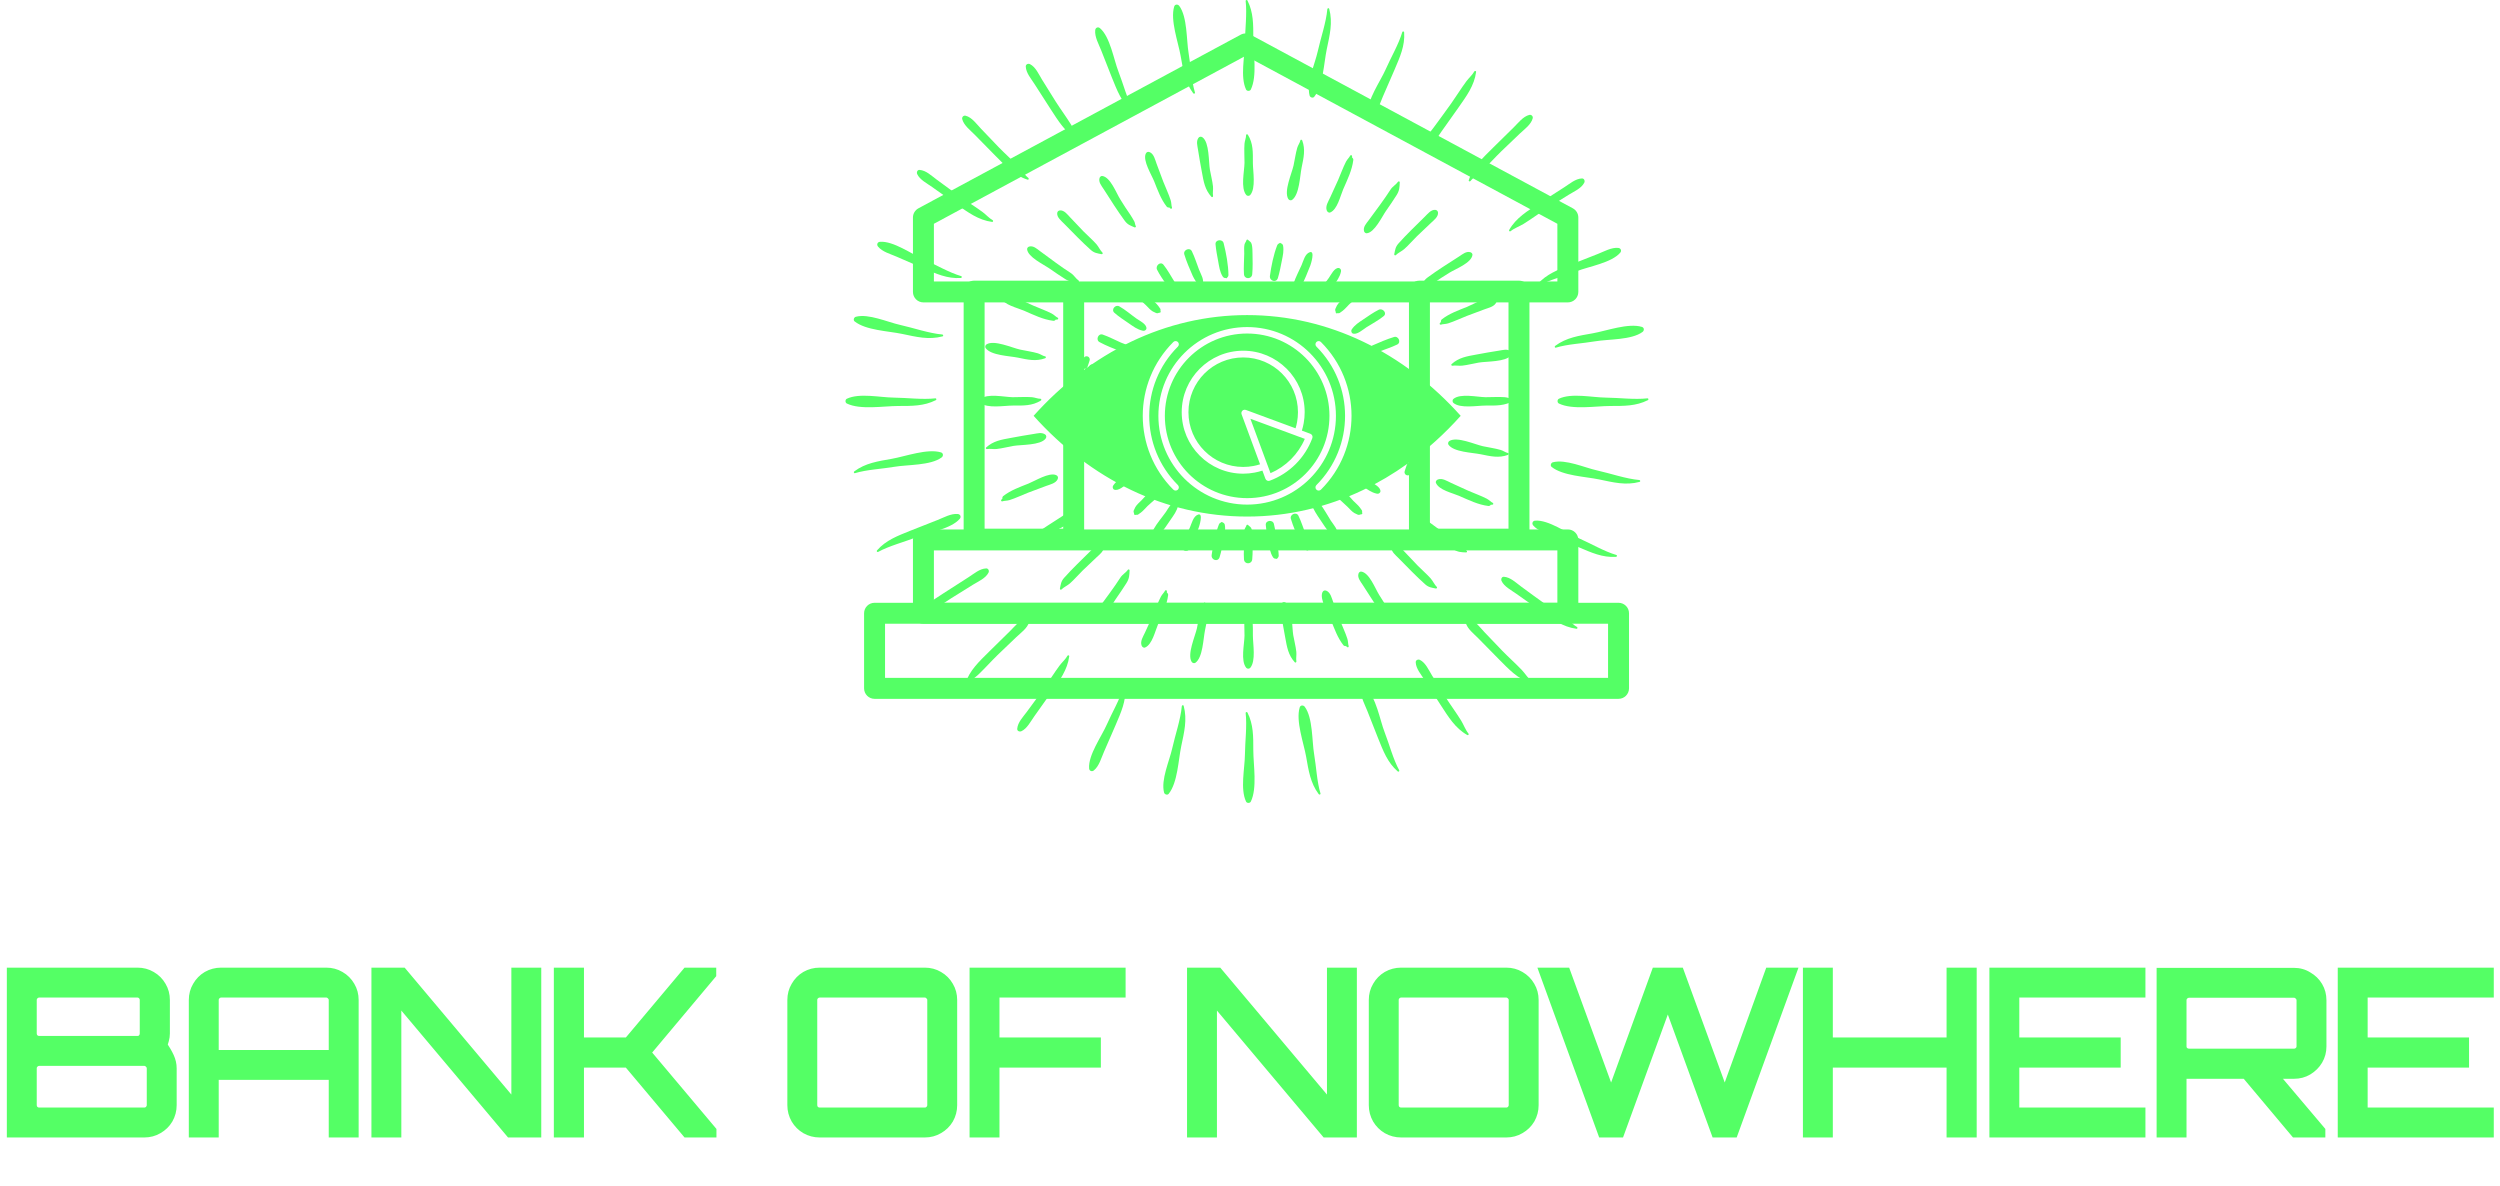 <svg width="411" height="195" viewBox="0 0 411 195" fill="none" xmlns="http://www.w3.org/2000/svg">
<path d="M2.124 186V160.08H22.608C23.4 160.08 24.12 160.272 24.768 160.656C25.44 161.04 25.968 161.568 26.352 162.24C26.736 162.888 26.928 163.608 26.928 164.4V169.908C26.928 170.244 26.88 170.58 26.784 170.916C26.712 171.228 26.604 171.528 26.46 171.816C26.988 172.608 27.384 173.292 27.648 173.868C27.912 174.444 28.044 175.032 28.044 175.632V181.68C28.044 182.472 27.852 183.204 27.468 183.876C27.084 184.524 26.556 185.04 25.884 185.424C25.236 185.808 24.516 186 23.724 186H2.124ZM6.444 183.084H23.724C24.108 183.084 24.432 182.952 24.696 182.688C24.984 182.4 25.128 182.064 25.128 181.68V175.632C25.128 175.248 24.984 174.924 24.696 174.66C24.432 174.372 24.108 174.228 23.724 174.228H6.444C6.06 174.228 5.724 174.372 5.436 174.66C5.172 174.924 5.04 175.248 5.04 175.632V181.68C5.04 182.064 5.172 182.4 5.436 182.688C5.724 182.952 6.06 183.084 6.444 183.084ZM6.444 171.312H22.608C22.992 171.312 23.316 171.18 23.58 170.916C23.844 170.628 23.976 170.292 23.976 169.908V164.4C23.976 164.016 23.844 163.692 23.58 163.428C23.316 163.14 22.992 162.996 22.608 162.996H6.444C6.06 162.996 5.724 163.14 5.436 163.428C5.172 163.692 5.04 164.016 5.04 164.4V169.908C5.04 170.292 5.172 170.628 5.436 170.916C5.724 171.18 6.06 171.312 6.444 171.312ZM32.041 186V164.4C32.041 163.608 32.233 162.888 32.617 162.24C33.001 161.568 33.517 161.04 34.165 160.656C34.837 160.272 35.569 160.08 36.361 160.08H53.641C54.433 160.08 55.153 160.272 55.801 160.656C56.473 161.04 57.001 161.568 57.385 162.24C57.769 162.888 57.961 163.608 57.961 164.4V186H55.045V176.532H34.957V186H32.041ZM34.957 173.616H55.045V164.4C55.045 164.016 54.901 163.692 54.613 163.428C54.349 163.14 54.025 162.996 53.641 162.996H36.361C35.977 162.996 35.641 163.14 35.353 163.428C35.089 163.692 34.957 164.016 34.957 164.4V173.616ZM62.063 186V160.08H66.059L85.067 182.688V160.08H87.983V186H83.987L64.979 163.392V186H62.063ZM92.052 186V160.08H95.004V171.564H103.356L113.004 160.08H116.748V160.116L105.912 173.04L116.784 185.964V186H113.004L103.356 174.516H95.004V186H92.052ZM134.76 186C133.968 186 133.236 185.808 132.564 185.424C131.916 185.04 131.4 184.524 131.016 183.876C130.632 183.204 130.44 182.472 130.44 181.68V164.4C130.44 163.608 130.632 162.888 131.016 162.24C131.4 161.568 131.916 161.04 132.564 160.656C133.236 160.272 133.968 160.08 134.76 160.08H152.04C152.832 160.08 153.552 160.272 154.2 160.656C154.872 161.04 155.4 161.568 155.784 162.24C156.168 162.888 156.36 163.608 156.36 164.4V181.68C156.36 182.472 156.168 183.204 155.784 183.876C155.4 184.524 154.872 185.04 154.2 185.424C153.552 185.808 152.832 186 152.04 186H134.76ZM134.76 183.084H152.04C152.424 183.084 152.748 182.952 153.012 182.688C153.3 182.4 153.444 182.064 153.444 181.68V164.4C153.444 164.016 153.3 163.692 153.012 163.428C152.748 163.14 152.424 162.996 152.04 162.996H134.76C134.376 162.996 134.04 163.14 133.752 163.428C133.488 163.692 133.356 164.016 133.356 164.4V181.68C133.356 182.064 133.488 182.4 133.752 182.688C134.04 182.952 134.376 183.084 134.76 183.084ZM160.397 186V160.08H184.049V162.996H163.313V171.564H179.981V174.516H163.313V186H160.397ZM196.149 186V160.08H200.145L219.153 182.688V160.08H222.069V186H218.073L199.065 163.392V186H196.149ZM230.35 186C229.558 186 228.826 185.808 228.154 185.424C227.506 185.04 226.99 184.524 226.606 183.876C226.222 183.204 226.03 182.472 226.03 181.68V164.4C226.03 163.608 226.222 162.888 226.606 162.24C226.99 161.568 227.506 161.04 228.154 160.656C228.826 160.272 229.558 160.08 230.35 160.08H247.63C248.422 160.08 249.142 160.272 249.79 160.656C250.462 161.04 250.99 161.568 251.374 162.24C251.758 162.888 251.95 163.608 251.95 164.4V181.68C251.95 182.472 251.758 183.204 251.374 183.876C250.99 184.524 250.462 185.04 249.79 185.424C249.142 185.808 248.422 186 247.63 186H230.35ZM230.35 183.084H247.63C248.014 183.084 248.338 182.952 248.602 182.688C248.89 182.4 249.034 182.064 249.034 181.68V164.4C249.034 164.016 248.89 163.692 248.602 163.428C248.338 163.14 248.014 162.996 247.63 162.996H230.35C229.966 162.996 229.63 163.14 229.342 163.428C229.078 163.692 228.946 164.016 228.946 164.4V181.68C228.946 182.064 229.078 182.4 229.342 182.688C229.63 182.952 229.966 183.084 230.35 183.084ZM263.606 186L254.174 160.08H257.27L264.866 180.888L272.426 160.08H275.954L283.55 180.888L291.074 160.08H294.242L284.81 186H282.254L274.19 163.86L266.126 186H263.606ZM297.4 186V160.08H300.316V171.564H321.016V160.08H323.968V186H321.016V174.516H300.316V186H297.4ZM328.057 186V160.08H351.709V162.996H330.973V171.564H347.641V174.516H330.973V183.084H351.709V186H328.057ZM377.435 186L368.975 175.92H372.791L381.287 185.964V186H377.435ZM355.547 186V160.116H377.147C377.939 160.116 378.659 160.32 379.307 160.728C379.979 161.112 380.507 161.628 380.891 162.276C381.275 162.924 381.467 163.644 381.467 164.436V172.032C381.467 172.824 381.275 173.544 380.891 174.192C380.507 174.84 379.979 175.368 379.307 175.776C378.659 176.16 377.939 176.352 377.147 176.352H358.463V186H355.547ZM359.867 173.4H377.147C377.531 173.4 377.855 173.268 378.119 173.004C378.407 172.74 378.551 172.416 378.551 172.032V164.436C378.551 164.052 378.407 163.728 378.119 163.464C377.855 163.176 377.531 163.032 377.147 163.032H359.867C359.483 163.032 359.147 163.176 358.859 163.464C358.595 163.728 358.463 164.052 358.463 164.436V172.032C358.463 172.416 358.595 172.74 358.859 173.004C359.147 173.268 359.483 173.4 359.867 173.4ZM385.326 186V160.08H408.978V162.996H388.242V171.564H404.91V174.516H388.242V183.084H408.978V186H385.326Z" fill="#54FF65"/>
<path d="M2.124 186H1.124V187H2.124V186ZM2.124 160.08V159.08H1.124V160.08H2.124ZM24.768 160.656L24.258 161.516L24.265 161.52L24.272 161.524L24.768 160.656ZM26.352 162.24L25.484 162.736L25.488 162.743L25.492 162.75L26.352 162.24ZM26.784 170.916L25.823 170.641L25.815 170.666L25.81 170.691L26.784 170.916ZM26.46 171.816L25.566 171.369L25.306 171.888L25.628 172.371L26.46 171.816ZM27.648 173.868L26.739 174.285V174.285L27.648 173.868ZM27.468 183.876L28.328 184.386L28.332 184.379L28.336 184.372L27.468 183.876ZM25.884 185.424L25.388 184.556L25.381 184.56L25.374 184.564L25.884 185.424ZM24.696 182.688L25.403 183.395H25.403L24.696 182.688ZM24.696 174.66L23.959 175.336L23.988 175.368L24.02 175.397L24.696 174.66ZM5.436 182.688L4.699 183.364L4.728 183.396L4.76 183.425L5.436 182.688ZM23.58 170.916L24.287 171.623L24.302 171.608L24.317 171.592L23.58 170.916ZM23.58 163.428L22.843 164.104L22.858 164.12L22.873 164.135L23.58 163.428ZM5.436 163.428L6.143 164.135L6.143 164.135L5.436 163.428ZM5.436 170.916L4.699 171.592L4.728 171.624L4.76 171.653L5.436 170.916ZM3.124 186V160.08H1.124V186H3.124ZM2.124 161.08H22.608V159.08H2.124V161.08ZM22.608 161.08C23.23 161.08 23.773 161.229 24.258 161.516L25.278 159.796C24.467 159.315 23.57 159.08 22.608 159.08V161.08ZM24.272 161.524C24.789 161.82 25.188 162.219 25.484 162.736L27.22 161.744C26.748 160.917 26.091 160.26 25.264 159.788L24.272 161.524ZM25.492 162.75C25.779 163.235 25.928 163.778 25.928 164.4H27.928C27.928 163.438 27.692 162.541 27.212 161.73L25.492 162.75ZM25.928 164.4V169.908H27.928V164.4H25.928ZM25.928 169.908C25.928 170.147 25.894 170.391 25.823 170.641L27.745 171.191C27.866 170.769 27.928 170.341 27.928 169.908H25.928ZM25.81 170.691C25.756 170.926 25.674 171.151 25.566 171.369L27.354 172.263C27.534 171.905 27.669 171.53 27.758 171.141L25.81 170.691ZM25.628 172.371C26.14 173.138 26.505 173.774 26.739 174.285L28.557 173.451C28.263 172.81 27.836 172.078 27.292 171.261L25.628 172.371ZM26.739 174.285C26.946 174.737 27.044 175.184 27.044 175.632H29.044C29.044 174.88 28.878 174.151 28.557 173.451L26.739 174.285ZM27.044 175.632V181.68H29.044V175.632H27.044ZM27.044 181.68C27.044 182.302 26.895 182.863 26.6 183.38L28.336 184.372C28.809 183.545 29.044 182.642 29.044 181.68H27.044ZM26.608 183.366C26.314 183.861 25.914 184.255 25.388 184.556L26.38 186.292C27.198 185.825 27.854 185.187 28.328 184.386L26.608 183.366ZM25.374 184.564C24.889 184.851 24.346 185 23.724 185V187C24.686 187 25.583 186.765 26.394 186.284L25.374 184.564ZM23.724 185H2.124V187H23.724V185ZM6.444 184.084H23.724V182.084H6.444V184.084ZM23.724 184.084C24.365 184.084 24.946 183.853 25.403 183.395L23.989 181.981C23.918 182.051 23.851 182.084 23.724 182.084V184.084ZM25.403 183.395C25.866 182.932 26.128 182.347 26.128 181.68H24.128C24.128 181.781 24.102 181.868 23.989 181.981L25.403 183.395ZM26.128 181.68V175.632H24.128V181.68H26.128ZM26.128 175.632C26.128 174.962 25.862 174.372 25.372 173.923L24.02 175.397C24.106 175.475 24.128 175.534 24.128 175.632H26.128ZM25.433 173.984C24.983 173.494 24.394 173.228 23.724 173.228V175.228C23.822 175.228 23.881 175.25 23.959 175.336L25.433 173.984ZM23.724 173.228H6.444V175.228H23.724V173.228ZM6.444 173.228C5.777 173.228 5.192 173.49 4.729 173.953L6.143 175.367C6.256 175.254 6.343 175.228 6.444 175.228V173.228ZM4.729 173.953C4.271 174.41 4.04 174.991 4.04 175.632H6.04C6.04 175.505 6.073 175.438 6.143 175.367L4.729 173.953ZM4.04 175.632V181.68H6.04V175.632H4.04ZM4.04 181.68C4.04 182.319 4.269 182.895 4.699 183.364L6.173 182.012C6.075 181.905 6.04 181.809 6.04 181.68H4.04ZM4.76 183.425C5.229 183.855 5.805 184.084 6.444 184.084V182.084C6.315 182.084 6.219 182.049 6.112 181.951L4.76 183.425ZM6.444 172.312H22.608V170.312H6.444V172.312ZM22.608 172.312C23.249 172.312 23.83 172.081 24.287 171.623L22.873 170.209C22.802 170.279 22.735 170.312 22.608 170.312V172.312ZM24.317 171.592C24.747 171.123 24.976 170.547 24.976 169.908H22.976C22.976 170.037 22.941 170.133 22.843 170.24L24.317 171.592ZM24.976 169.908V164.4H22.976V169.908H24.976ZM24.976 164.4C24.976 163.759 24.744 163.178 24.287 162.721L22.873 164.135C22.944 164.206 22.976 164.273 22.976 164.4H24.976ZM24.317 162.752C23.867 162.262 23.278 161.996 22.608 161.996V163.996C22.706 163.996 22.765 164.018 22.843 164.104L24.317 162.752ZM22.608 161.996H6.444V163.996H22.608V161.996ZM6.444 161.996C5.777 161.996 5.192 162.258 4.729 162.721L6.143 164.135C6.256 164.022 6.343 163.996 6.444 163.996V161.996ZM4.729 162.721C4.271 163.178 4.04 163.759 4.04 164.4H6.04C6.04 164.273 6.073 164.206 6.143 164.135L4.729 162.721ZM4.04 164.4V169.908H6.04V164.4H4.04ZM4.04 169.908C4.04 170.547 4.269 171.123 4.699 171.592L6.173 170.24C6.075 170.133 6.04 170.037 6.04 169.908H4.04ZM4.76 171.653C5.229 172.083 5.805 172.312 6.444 172.312V170.312C6.315 170.312 6.219 170.277 6.112 170.179L4.76 171.653ZM32.041 186H31.041V187H32.041V186ZM32.617 162.24L33.477 162.75L33.481 162.743L33.485 162.736L32.617 162.24ZM34.165 160.656L33.669 159.788L33.662 159.792L33.655 159.796L34.165 160.656ZM55.801 160.656L55.291 161.516L55.298 161.52L55.305 161.524L55.801 160.656ZM57.385 162.24L56.517 162.736L56.521 162.743L56.525 162.75L57.385 162.24ZM57.961 186V187H58.961V186H57.961ZM55.045 186H54.045V187H55.045V186ZM55.045 176.532H56.045V175.532H55.045V176.532ZM34.957 176.532V175.532H33.957V176.532H34.957ZM34.957 186V187H35.957V186H34.957ZM34.957 173.616H33.957V174.616H34.957V173.616ZM55.045 173.616V174.616H56.045V173.616H55.045ZM54.613 163.428L53.876 164.104L53.905 164.136L53.937 164.165L54.613 163.428ZM35.353 163.428L36.06 164.135L36.06 164.135L35.353 163.428ZM33.041 186V164.4H31.041V186H33.041ZM33.041 164.4C33.041 163.778 33.19 163.235 33.477 162.75L31.757 161.73C31.277 162.541 31.041 163.438 31.041 164.4H33.041ZM33.485 162.736C33.786 162.21 34.18 161.809 34.675 161.516L33.655 159.796C32.854 160.271 32.216 160.926 31.749 161.744L33.485 162.736ZM34.661 161.524C35.178 161.229 35.739 161.08 36.361 161.08V159.08C35.399 159.08 34.496 159.315 33.669 159.788L34.661 161.524ZM36.361 161.08H53.641V159.08H36.361V161.08ZM53.641 161.08C54.263 161.08 54.806 161.229 55.291 161.516L56.311 159.796C55.501 159.315 54.603 159.08 53.641 159.08V161.08ZM55.305 161.524C55.822 161.82 56.221 162.219 56.517 162.736L58.253 161.744C57.781 160.917 57.124 160.26 56.297 159.788L55.305 161.524ZM56.525 162.75C56.813 163.235 56.961 163.778 56.961 164.4H58.961C58.961 163.438 58.726 162.541 58.245 161.73L56.525 162.75ZM56.961 164.4V186H58.961V164.4H56.961ZM57.961 185H55.045V187H57.961V185ZM56.045 186V176.532H54.045V186H56.045ZM55.045 175.532H34.957V177.532H55.045V175.532ZM33.957 176.532V186H35.957V176.532H33.957ZM34.957 185H32.041V187H34.957V185ZM34.957 174.616H55.045V172.616H34.957V174.616ZM56.045 173.616V164.4H54.045V173.616H56.045ZM56.045 164.4C56.045 163.73 55.779 163.14 55.289 162.691L53.937 164.165C54.023 164.243 54.045 164.302 54.045 164.4H56.045ZM55.35 162.752C54.901 162.262 54.311 161.996 53.641 161.996V163.996C53.739 163.996 53.798 164.018 53.876 164.104L55.35 162.752ZM53.641 161.996H36.361V163.996H53.641V161.996ZM36.361 161.996C35.695 161.996 35.109 162.258 34.646 162.721L36.06 164.135C36.173 164.022 36.26 163.996 36.361 163.996V161.996ZM34.646 162.721C34.189 163.178 33.957 163.759 33.957 164.4H35.957C35.957 164.273 35.99 164.206 36.06 164.135L34.646 162.721ZM33.957 164.4V173.616H35.957V164.4H33.957ZM62.063 186H61.063V187H62.063V186ZM62.063 160.08V159.08H61.063V160.08H62.063ZM66.059 160.08L66.824 159.436L66.525 159.08H66.059V160.08ZM85.067 182.688L84.302 183.332L86.067 185.431V182.688H85.067ZM85.067 160.08V159.08H84.067V160.08H85.067ZM87.983 160.08H88.983V159.08H87.983V160.08ZM87.983 186V187H88.983V186H87.983ZM83.987 186L83.222 186.644L83.521 187H83.987V186ZM64.979 163.392L65.744 162.748L63.979 160.649V163.392H64.979ZM64.979 186V187H65.979V186H64.979ZM63.063 186V160.08H61.063V186H63.063ZM62.063 161.08H66.059V159.08H62.063V161.08ZM65.293 160.724L84.302 183.332L85.832 182.044L66.824 159.436L65.293 160.724ZM86.067 182.688V160.08H84.067V182.688H86.067ZM85.067 161.08H87.983V159.08H85.067V161.08ZM86.983 160.08V186H88.983V160.08H86.983ZM87.983 185H83.987V187H87.983V185ZM84.752 185.356L65.744 162.748L64.213 164.036L83.222 186.644L84.752 185.356ZM63.979 163.392V186H65.979V163.392H63.979ZM64.979 185H62.063V187H64.979V185ZM92.052 186H91.052V187H92.052V186ZM92.052 160.08V159.08H91.052V160.08H92.052ZM95.004 160.08H96.004V159.08H95.004V160.08ZM95.004 171.564H94.004V172.564H95.004V171.564ZM103.356 171.564V172.564H103.822L104.122 172.207L103.356 171.564ZM113.004 160.08V159.08H112.538L112.238 159.437L113.004 160.08ZM116.748 160.08H117.748V159.08H116.748V160.08ZM116.748 160.116L117.514 160.758L117.748 160.48V160.116H116.748ZM105.912 173.04L105.146 172.398L104.606 173.041L105.147 173.684L105.912 173.04ZM116.784 185.964H117.784V185.599L117.549 185.32L116.784 185.964ZM116.784 186V187H117.784V186H116.784ZM113.004 186L112.238 186.643L112.538 187H113.004V186ZM103.356 174.516L104.122 173.873L103.822 173.516H103.356V174.516ZM95.004 174.516V173.516H94.004V174.516H95.004ZM95.004 186V187H96.004V186H95.004ZM93.052 186V160.08H91.052V186H93.052ZM92.052 161.08H95.004V159.08H92.052V161.08ZM94.004 160.08V171.564H96.004V160.08H94.004ZM95.004 172.564H103.356V170.564H95.004V172.564ZM104.122 172.207L113.77 160.723L112.238 159.437L102.59 170.921L104.122 172.207ZM113.004 161.08H116.748V159.08H113.004V161.08ZM115.748 160.08V160.116H117.748V160.08H115.748ZM115.982 159.474L105.146 172.398L106.678 173.682L117.514 160.758L115.982 159.474ZM105.147 173.684L116.019 186.608L117.549 185.32L106.677 172.396L105.147 173.684ZM115.784 185.964V186H117.784V185.964H115.784ZM116.784 185H113.004V187H116.784V185ZM113.77 185.357L104.122 173.873L102.59 175.159L112.238 186.643L113.77 185.357ZM103.356 173.516H95.004V175.516H103.356V173.516ZM94.004 174.516V186H96.004V174.516H94.004ZM95.004 185H92.052V187H95.004V185ZM132.564 185.424L132.054 186.284L132.061 186.288L132.068 186.292L132.564 185.424ZM131.016 183.876L130.148 184.372L130.152 184.379L130.156 184.386L131.016 183.876ZM131.016 162.24L131.876 162.75L131.88 162.743L131.884 162.736L131.016 162.24ZM132.564 160.656L132.068 159.788L132.061 159.792L132.054 159.796L132.564 160.656ZM154.2 160.656L153.69 161.516L153.697 161.52L153.704 161.524L154.2 160.656ZM155.784 162.24L154.916 162.736L154.92 162.743L154.924 162.75L155.784 162.24ZM155.784 183.876L156.644 184.386L156.648 184.379L156.652 184.372L155.784 183.876ZM154.2 185.424L153.704 184.556L153.697 184.56L153.69 184.564L154.2 185.424ZM153.012 182.688L153.719 183.395L153.012 182.688ZM153.012 163.428L152.275 164.104L152.304 164.136L152.336 164.165L153.012 163.428ZM133.752 163.428L134.459 164.135V164.135L133.752 163.428ZM133.752 182.688L133.015 183.364L133.044 183.396L133.076 183.425L133.752 182.688ZM134.76 185C134.138 185 133.577 184.851 133.06 184.556L132.068 186.292C132.895 186.765 133.798 187 134.76 187V185ZM133.074 184.564C132.57 184.265 132.175 183.87 131.876 183.366L130.156 184.386C130.625 185.178 131.262 185.815 132.054 186.284L133.074 184.564ZM131.884 183.38C131.589 182.863 131.44 182.302 131.44 181.68H129.44C129.44 182.642 129.675 183.545 130.148 184.372L131.884 183.38ZM131.44 181.68V164.4H129.44V181.68H131.44ZM131.44 164.4C131.44 163.778 131.589 163.235 131.876 162.75L130.156 161.73C129.676 162.541 129.44 163.438 129.44 164.4H131.44ZM131.884 162.736C132.185 162.21 132.579 161.809 133.074 161.516L132.054 159.796C131.253 160.271 130.615 160.926 130.148 161.744L131.884 162.736ZM133.06 161.524C133.577 161.229 134.138 161.08 134.76 161.08V159.08C133.798 159.08 132.895 159.315 132.068 159.788L133.06 161.524ZM134.76 161.08H152.04V159.08H134.76V161.08ZM152.04 161.08C152.662 161.08 153.205 161.229 153.69 161.516L154.71 159.796C153.899 159.315 153.002 159.08 152.04 159.08V161.08ZM153.704 161.524C154.221 161.82 154.62 162.219 154.916 162.736L156.652 161.744C156.18 160.917 155.523 160.26 154.696 159.788L153.704 161.524ZM154.924 162.75C155.212 163.235 155.36 163.778 155.36 164.4H157.36C157.36 163.438 157.125 162.541 156.644 161.73L154.924 162.75ZM155.36 164.4V181.68H157.36V164.4H155.36ZM155.36 181.68C155.36 182.302 155.211 182.863 154.916 183.38L156.652 184.372C157.125 183.545 157.36 182.642 157.36 181.68H155.36ZM154.924 183.366C154.631 183.861 154.23 184.255 153.704 184.556L154.696 186.292C155.514 185.825 156.17 185.187 156.644 184.386L154.924 183.366ZM153.69 184.564C153.205 184.851 152.662 185 152.04 185V187C153.002 187 153.899 186.765 154.71 186.284L153.69 184.564ZM152.04 185H134.76V187H152.04V185ZM134.76 184.084H152.04V182.084H134.76V184.084ZM152.04 184.084C152.681 184.084 153.262 183.853 153.719 183.395L152.305 181.981C152.234 182.051 152.167 182.084 152.04 182.084V184.084ZM153.719 183.395C154.182 182.932 154.444 182.347 154.444 181.68H152.444C152.444 181.781 152.418 181.868 152.305 181.981L153.719 183.395ZM154.444 181.68V164.4H152.444V181.68H154.444ZM154.444 164.4C154.444 163.73 154.178 163.14 153.688 162.691L152.336 164.165C152.422 164.243 152.444 164.302 152.444 164.4H154.444ZM153.749 162.752C153.3 162.262 152.71 161.996 152.04 161.996V163.996C152.138 163.996 152.197 164.018 152.275 164.104L153.749 162.752ZM152.04 161.996H134.76V163.996H152.04V161.996ZM134.76 161.996C134.094 161.996 133.508 162.258 133.045 162.721L134.459 164.135C134.572 164.022 134.659 163.996 134.76 163.996V161.996ZM133.045 162.721C132.588 163.178 132.356 163.759 132.356 164.4H134.356C134.356 164.273 134.389 164.206 134.459 164.135L133.045 162.721ZM132.356 164.4V181.68H134.356V164.4H132.356ZM132.356 181.68C132.356 182.319 132.585 182.895 133.015 183.364L134.489 182.012C134.391 181.905 134.356 181.809 134.356 181.68H132.356ZM133.076 183.425C133.545 183.855 134.121 184.084 134.76 184.084V182.084C134.631 182.084 134.535 182.049 134.428 181.951L133.076 183.425ZM160.397 186H159.397V187H160.397V186ZM160.397 160.08V159.08H159.397V160.08H160.397ZM184.049 160.08H185.049V159.08H184.049V160.08ZM184.049 162.996V163.996H185.049V162.996H184.049ZM163.313 162.996V161.996H162.313V162.996H163.313ZM163.313 171.564H162.313V172.564H163.313V171.564ZM179.981 171.564H180.981V170.564H179.981V171.564ZM179.981 174.516V175.516H180.981V174.516H179.981ZM163.313 174.516V173.516H162.313V174.516H163.313ZM163.313 186V187H164.313V186H163.313ZM161.397 186V160.08H159.397V186H161.397ZM160.397 161.08H184.049V159.08H160.397V161.08ZM183.049 160.08V162.996H185.049V160.08H183.049ZM184.049 161.996H163.313V163.996H184.049V161.996ZM162.313 162.996V171.564H164.313V162.996H162.313ZM163.313 172.564H179.981V170.564H163.313V172.564ZM178.981 171.564V174.516H180.981V171.564H178.981ZM179.981 173.516H163.313V175.516H179.981V173.516ZM162.313 174.516V186H164.313V174.516H162.313ZM163.313 185H160.397V187H163.313V185ZM196.149 186H195.149V187H196.149V186ZM196.149 160.08V159.08H195.149V160.08H196.149ZM200.145 160.08L200.91 159.436L200.611 159.08H200.145V160.08ZM219.153 182.688L218.387 183.332L220.153 185.431V182.688H219.153ZM219.153 160.08V159.08H218.153V160.08H219.153ZM222.069 160.08H223.069V159.08H222.069V160.08ZM222.069 186V187H223.069V186H222.069ZM218.073 186L217.307 186.644L217.607 187H218.073V186ZM199.065 163.392L199.83 162.748L198.065 160.649V163.392H199.065ZM199.065 186V187H200.065V186H199.065ZM197.149 186V160.08H195.149V186H197.149ZM196.149 161.08H200.145V159.08H196.149V161.08ZM199.379 160.724L218.387 183.332L219.918 182.044L200.91 159.436L199.379 160.724ZM220.153 182.688V160.08H218.153V182.688H220.153ZM219.153 161.08H222.069V159.08H219.153V161.08ZM221.069 160.08V186H223.069V160.08H221.069ZM222.069 185H218.073V187H222.069V185ZM218.838 185.356L199.83 162.748L198.299 164.036L217.307 186.644L218.838 185.356ZM198.065 163.392V186H200.065V163.392H198.065ZM199.065 185H196.149V187H199.065V185ZM228.154 185.424L227.644 186.284L227.651 186.288L227.658 186.292L228.154 185.424ZM226.606 183.876L225.738 184.372L225.742 184.379L225.746 184.386L226.606 183.876ZM226.606 162.24L227.466 162.75L227.47 162.743L227.474 162.736L226.606 162.24ZM228.154 160.656L227.658 159.788L227.651 159.792L227.644 159.796L228.154 160.656ZM249.79 160.656L249.28 161.516L249.287 161.52L249.294 161.524L249.79 160.656ZM251.374 162.24L250.506 162.736L250.51 162.743L250.514 162.75L251.374 162.24ZM251.374 183.876L252.234 184.386L252.238 184.379L252.242 184.372L251.374 183.876ZM249.79 185.424L249.294 184.556L249.287 184.56L249.28 184.564L249.79 185.424ZM248.602 182.688L249.309 183.395L248.602 182.688ZM248.602 163.428L247.865 164.104L247.894 164.136L247.926 164.165L248.602 163.428ZM229.342 163.428L230.049 164.135V164.135L229.342 163.428ZM229.342 182.688L228.605 183.364L228.634 183.396L228.666 183.425L229.342 182.688ZM230.35 185C229.728 185 229.167 184.851 228.65 184.556L227.658 186.292C228.485 186.765 229.388 187 230.35 187V185ZM228.664 184.564C228.16 184.265 227.765 183.87 227.466 183.366L225.746 184.386C226.215 185.178 226.852 185.815 227.644 186.284L228.664 184.564ZM227.474 183.38C227.179 182.863 227.03 182.302 227.03 181.68H225.03C225.03 182.642 225.265 183.545 225.738 184.372L227.474 183.38ZM227.03 181.68V164.4H225.03V181.68H227.03ZM227.03 164.4C227.03 163.778 227.178 163.235 227.466 162.75L225.746 161.73C225.265 162.541 225.03 163.438 225.03 164.4H227.03ZM227.474 162.736C227.775 162.21 228.169 161.809 228.664 161.516L227.644 159.796C226.843 160.271 226.205 160.926 225.738 161.744L227.474 162.736ZM228.65 161.524C229.167 161.229 229.728 161.08 230.35 161.08V159.08C229.388 159.08 228.485 159.315 227.658 159.788L228.65 161.524ZM230.35 161.08H247.63V159.08H230.35V161.08ZM247.63 161.08C248.252 161.08 248.795 161.229 249.28 161.516L250.3 159.796C249.489 159.315 248.592 159.08 247.63 159.08V161.08ZM249.294 161.524C249.811 161.82 250.21 162.219 250.506 162.736L252.242 161.744C251.77 160.917 251.113 160.26 250.286 159.788L249.294 161.524ZM250.514 162.75C250.801 163.235 250.95 163.778 250.95 164.4H252.95C252.95 163.438 252.714 162.541 252.234 161.73L250.514 162.75ZM250.95 164.4V181.68H252.95V164.4H250.95ZM250.95 181.68C250.95 182.302 250.801 182.863 250.506 183.38L252.242 184.372C252.715 183.545 252.95 182.642 252.95 181.68H250.95ZM250.514 183.366C250.22 183.861 249.82 184.255 249.294 184.556L250.286 186.292C251.104 185.825 251.759 185.187 252.234 184.386L250.514 183.366ZM249.28 184.564C248.795 184.851 248.252 185 247.63 185V187C248.592 187 249.489 186.765 250.3 186.284L249.28 184.564ZM247.63 185H230.35V187H247.63V185ZM230.35 184.084H247.63V182.084H230.35V184.084ZM247.63 184.084C248.271 184.084 248.852 183.853 249.309 183.395L247.895 181.981C247.824 182.051 247.757 182.084 247.63 182.084V184.084ZM249.309 183.395C249.772 182.932 250.034 182.347 250.034 181.68H248.034C248.034 181.781 248.008 181.868 247.895 181.981L249.309 183.395ZM250.034 181.68V164.4H248.034V181.68H250.034ZM250.034 164.4C250.034 163.73 249.768 163.14 249.278 162.691L247.926 164.165C248.012 164.243 248.034 164.302 248.034 164.4H250.034ZM249.339 162.752C248.889 162.262 248.3 161.996 247.63 161.996V163.996C247.728 163.996 247.786 164.018 247.865 164.104L249.339 162.752ZM247.63 161.996H230.35V163.996H247.63V161.996ZM230.35 161.996C229.683 161.996 229.098 162.258 228.635 162.721L230.049 164.135C230.162 164.022 230.248 163.996 230.35 163.996V161.996ZM228.635 162.721C228.177 163.178 227.946 163.759 227.946 164.4H229.946C229.946 164.273 229.978 164.206 230.049 164.135L228.635 162.721ZM227.946 164.4V181.68H229.946V164.4H227.946ZM227.946 181.68C227.946 182.319 228.175 182.895 228.605 183.364L230.079 182.012C229.981 181.905 229.946 181.809 229.946 181.68H227.946ZM228.666 183.425C229.135 183.855 229.711 184.084 230.35 184.084V182.084C230.221 182.084 230.125 182.049 230.018 181.951L228.666 183.425ZM263.606 186L262.666 186.342L262.906 187H263.606V186ZM254.174 160.08V159.08H252.746L253.234 160.422L254.174 160.08ZM257.27 160.08L258.209 159.737L257.97 159.08H257.27V160.08ZM264.866 180.888L263.927 181.231L264.868 183.81L265.806 181.229L264.866 180.888ZM272.426 160.08V159.08H271.725L271.486 159.739L272.426 160.08ZM275.954 160.08L276.893 159.737L276.654 159.08H275.954V160.08ZM283.55 180.888L282.611 181.231L283.555 183.816L284.49 181.228L283.55 180.888ZM291.074 160.08V159.08H290.372L290.134 159.74L291.074 160.08ZM294.242 160.08L295.182 160.422L295.67 159.08H294.242V160.08ZM284.81 186V187H285.51L285.75 186.342L284.81 186ZM282.254 186L281.314 186.342L281.554 187H282.254V186ZM274.19 163.86L275.13 163.518L274.19 160.938L273.25 163.518L274.19 163.86ZM266.126 186V187H266.826L267.066 186.342L266.126 186ZM264.546 185.658L255.114 159.738L253.234 160.422L262.666 186.342L264.546 185.658ZM254.174 161.08H257.27V159.08H254.174V161.08ZM256.331 160.423L263.927 181.231L265.805 180.545L258.209 159.737L256.331 160.423ZM265.806 181.229L273.366 160.421L271.486 159.739L263.926 180.547L265.806 181.229ZM272.426 161.08H275.954V159.08H272.426V161.08ZM275.015 160.423L282.611 181.231L284.489 180.545L276.893 159.737L275.015 160.423ZM284.49 181.228L292.014 160.42L290.134 159.74L282.61 180.548L284.49 181.228ZM291.074 161.08H294.242V159.08H291.074V161.08ZM293.302 159.738L283.87 185.658L285.75 186.342L295.182 160.422L293.302 159.738ZM284.81 185H282.254V187H284.81V185ZM283.194 185.658L275.13 163.518L273.25 164.202L281.314 186.342L283.194 185.658ZM273.25 163.518L265.186 185.658L267.066 186.342L275.13 164.202L273.25 163.518ZM266.126 185H263.606V187H266.126V185ZM297.4 186H296.4V187H297.4V186ZM297.4 160.08V159.08H296.4V160.08H297.4ZM300.316 160.08H301.316V159.08H300.316V160.08ZM300.316 171.564H299.316V172.564H300.316V171.564ZM321.016 171.564V172.564H322.016V171.564H321.016ZM321.016 160.08V159.08H320.016V160.08H321.016ZM323.968 160.08H324.968V159.08H323.968V160.08ZM323.968 186V187H324.968V186H323.968ZM321.016 186H320.016V187H321.016V186ZM321.016 174.516H322.016V173.516H321.016V174.516ZM300.316 174.516V173.516H299.316V174.516H300.316ZM300.316 186V187H301.316V186H300.316ZM298.4 186V160.08H296.4V186H298.4ZM297.4 161.08H300.316V159.08H297.4V161.08ZM299.316 160.08V171.564H301.316V160.08H299.316ZM300.316 172.564H321.016V170.564H300.316V172.564ZM322.016 171.564V160.08H320.016V171.564H322.016ZM321.016 161.08H323.968V159.08H321.016V161.08ZM322.968 160.08V186H324.968V160.08H322.968ZM323.968 185H321.016V187H323.968V185ZM322.016 186V174.516H320.016V186H322.016ZM321.016 173.516H300.316V175.516H321.016V173.516ZM299.316 174.516V186H301.316V174.516H299.316ZM300.316 185H297.4V187H300.316V185ZM328.057 186H327.057V187H328.057V186ZM328.057 160.08V159.08H327.057V160.08H328.057ZM351.709 160.08H352.709V159.08H351.709V160.08ZM351.709 162.996V163.996H352.709V162.996H351.709ZM330.973 162.996V161.996H329.973V162.996H330.973ZM330.973 171.564H329.973V172.564H330.973V171.564ZM347.641 171.564H348.641V170.564H347.641V171.564ZM347.641 174.516V175.516H348.641V174.516H347.641ZM330.973 174.516V173.516H329.973V174.516H330.973ZM330.973 183.084H329.973V184.084H330.973V183.084ZM351.709 183.084H352.709V182.084H351.709V183.084ZM351.709 186V187H352.709V186H351.709ZM329.057 186V160.08H327.057V186H329.057ZM328.057 161.08H351.709V159.08H328.057V161.08ZM350.709 160.08V162.996H352.709V160.08H350.709ZM351.709 161.996H330.973V163.996H351.709V161.996ZM329.973 162.996V171.564H331.973V162.996H329.973ZM330.973 172.564H347.641V170.564H330.973V172.564ZM346.641 171.564V174.516H348.641V171.564H346.641ZM347.641 173.516H330.973V175.516H347.641V173.516ZM329.973 174.516V183.084H331.973V174.516H329.973ZM330.973 184.084H351.709V182.084H330.973V184.084ZM350.709 183.084V186H352.709V183.084H350.709ZM351.709 185H328.057V187H351.709V185ZM377.435 186L376.669 186.643L376.969 187H377.435V186ZM368.975 175.92V174.92H366.83L368.209 176.563L368.975 175.92ZM372.791 175.92L373.555 175.274L373.255 174.92H372.791V175.92ZM381.287 185.964H382.287V185.598L382.051 185.318L381.287 185.964ZM381.287 186V187H382.287V186H381.287ZM355.547 186H354.547V187H355.547V186ZM355.547 160.116V159.116H354.547V160.116H355.547ZM379.307 160.728L378.774 161.574L378.793 161.586L378.811 161.596L379.307 160.728ZM380.891 162.276L381.752 161.766V161.766L380.891 162.276ZM380.891 174.192L381.752 174.702V174.702L380.891 174.192ZM379.307 175.776L379.817 176.636L379.826 176.631L379.307 175.776ZM358.463 176.352V175.352H357.463V176.352H358.463ZM358.463 186V187H359.463V186H358.463ZM378.119 173.004L377.444 172.267L377.428 172.282L377.412 172.297L378.119 173.004ZM378.119 163.464L377.382 164.14L377.411 164.172L377.444 164.201L378.119 163.464ZM358.859 163.464L358.152 162.757V162.757L358.859 163.464ZM358.859 173.004L358.152 173.711L358.168 173.726L358.184 173.741L358.859 173.004ZM378.201 185.357L369.741 175.277L368.209 176.563L376.669 186.643L378.201 185.357ZM368.975 176.92H372.791V174.92H368.975V176.92ZM372.028 176.566L380.524 186.61L382.051 185.318L373.555 175.274L372.028 176.566ZM380.287 185.964V186H382.287V185.964H380.287ZM381.287 185H377.435V187H381.287V185ZM356.547 186V160.116H354.547V186H356.547ZM355.547 161.116H377.147V159.116H355.547V161.116ZM377.147 161.116C377.758 161.116 378.292 161.27 378.774 161.574L379.84 159.882C379.027 159.37 378.121 159.116 377.147 159.116V161.116ZM378.811 161.596C379.337 161.897 379.738 162.291 380.031 162.786L381.752 161.766C381.277 160.965 380.621 160.327 379.803 159.86L378.811 161.596ZM380.031 162.786C380.319 163.271 380.467 163.814 380.467 164.436H382.467C382.467 163.474 382.232 162.577 381.752 161.766L380.031 162.786ZM380.467 164.436V172.032H382.467V164.436H380.467ZM380.467 172.032C380.467 172.654 380.319 173.197 380.031 173.682L381.752 174.702C382.232 173.891 382.467 172.994 382.467 172.032H380.467ZM380.031 173.682C379.734 174.183 379.326 174.595 378.788 174.921L379.826 176.631C380.632 176.141 381.28 175.497 381.752 174.702L380.031 173.682ZM378.797 174.916C378.312 175.203 377.769 175.352 377.147 175.352V177.352C378.109 177.352 379.007 177.117 379.817 176.636L378.797 174.916ZM377.147 175.352H358.463V177.352H377.147V175.352ZM357.463 176.352V186H359.463V176.352H357.463ZM358.463 185H355.547V187H358.463V185ZM359.867 174.4H377.147V172.4H359.867V174.4ZM377.147 174.4C377.788 174.4 378.369 174.169 378.826 173.711L377.412 172.297C377.342 172.367 377.275 172.4 377.147 172.4V174.4ZM378.795 173.741C379.285 173.292 379.551 172.702 379.551 172.032H377.551C377.551 172.13 377.529 172.188 377.444 172.267L378.795 173.741ZM379.551 172.032V164.436H377.551V172.032H379.551ZM379.551 164.436C379.551 163.766 379.285 163.176 378.795 162.727L377.444 164.201C377.529 164.28 377.551 164.338 377.551 164.436H379.551ZM378.856 162.788C378.407 162.298 377.817 162.032 377.147 162.032V164.032C377.245 164.032 377.304 164.054 377.382 164.14L378.856 162.788ZM377.147 162.032H359.867V164.032H377.147V162.032ZM359.867 162.032C359.201 162.032 358.615 162.294 358.152 162.757L359.566 164.171C359.679 164.058 359.766 164.032 359.867 164.032V162.032ZM358.152 162.757C357.695 163.214 357.463 163.795 357.463 164.436H359.463C359.463 164.309 359.496 164.242 359.566 164.171L358.152 162.757ZM357.463 164.436V172.032H359.463V164.436H357.463ZM357.463 172.032C357.463 172.673 357.695 173.254 358.152 173.711L359.566 172.297C359.496 172.226 359.463 172.159 359.463 172.032H357.463ZM358.184 173.741C358.652 174.171 359.228 174.4 359.867 174.4V172.4C359.738 172.4 359.642 172.365 359.535 172.267L358.184 173.741ZM385.326 186H384.326V187H385.326V186ZM385.326 160.08V159.08H384.326V160.08H385.326ZM408.978 160.08H409.978V159.08H408.978V160.08ZM408.978 162.996V163.996H409.978V162.996H408.978ZM388.242 162.996V161.996H387.242V162.996H388.242ZM388.242 171.564H387.242V172.564H388.242V171.564ZM404.91 171.564H405.91V170.564H404.91V171.564ZM404.91 174.516V175.516H405.91V174.516H404.91ZM388.242 174.516V173.516H387.242V174.516H388.242ZM388.242 183.084H387.242V184.084H388.242V183.084ZM408.978 183.084H409.978V182.084H408.978V183.084ZM408.978 186V187H409.978V186H408.978ZM386.326 186V160.08H384.326V186H386.326ZM385.326 161.08H408.978V159.08H385.326V161.08ZM407.978 160.08V162.996H409.978V160.08H407.978ZM408.978 161.996H388.242V163.996H408.978V161.996ZM387.242 162.996V171.564H389.242V162.996H387.242ZM388.242 172.564H404.91V170.564H388.242V172.564ZM403.91 171.564V174.516H405.91V171.564H403.91ZM404.91 173.516H388.242V175.516H404.91V173.516ZM387.242 174.516V183.084H389.242V174.516H387.242ZM388.242 184.084H408.978V182.084H388.242V184.084ZM407.978 183.084V186H409.978V183.084H407.978ZM408.978 185H385.326V187H408.978V185Z" fill="#54FF65"/>
<path fill-rule="evenodd" clip-rule="evenodd" d="M203.965 5.706C204.475 5.431 205.089 5.431 205.599 5.706L258.571 34.245C259.129 34.545 259.477 35.128 259.477 35.761V47.992C259.477 48.944 258.705 49.715 257.754 49.715H151.811C150.859 49.715 150.088 48.944 150.088 47.992V35.761C150.088 35.128 150.436 34.545 150.993 34.245L203.965 5.706ZM153.533 36.79V46.27H256.031V36.79L204.782 9.179L153.533 36.79Z" fill="#54FF65"/>
<path fill-rule="evenodd" clip-rule="evenodd" d="M231.633 47.862C231.633 46.91 232.404 46.139 233.355 46.139H249.721C250.672 46.139 251.443 46.91 251.443 47.862V88.631C251.443 89.583 250.672 90.354 249.721 90.354H233.355C232.404 90.354 231.633 89.583 231.633 88.631V47.862ZM235.078 49.584V86.909H247.998V49.584H235.078Z" fill="#54FF65"/>
<path fill-rule="evenodd" clip-rule="evenodd" d="M158.424 47.862C158.424 46.91 159.195 46.139 160.146 46.139H176.512C177.463 46.139 178.234 46.91 178.234 47.862V88.631C178.234 89.583 177.463 90.354 176.512 90.354H160.146C159.195 90.354 158.424 89.583 158.424 88.631V47.862ZM161.869 49.584V86.909H174.789V49.584H161.869Z" fill="#54FF65"/>
<path fill-rule="evenodd" clip-rule="evenodd" d="M150.088 88.762C150.088 87.81 150.859 87.039 151.811 87.039H257.754C258.705 87.039 259.477 87.81 259.477 88.762V100.82C259.477 101.772 258.705 102.543 257.754 102.543H151.811C150.859 102.543 150.088 101.772 150.088 100.82V88.762ZM153.533 90.484V99.098H256.031V90.484H153.533Z" fill="#54FF65"/>
<path fill-rule="evenodd" clip-rule="evenodd" d="M142.056 100.82C142.056 99.869 142.827 99.098 143.778 99.098H266.087C267.039 99.098 267.81 99.869 267.81 100.82V113.166C267.81 114.118 267.039 114.889 266.087 114.889H143.778C142.827 114.889 142.056 114.118 142.056 113.166V100.82ZM145.501 102.543V111.444H264.365V102.543H145.501Z" fill="#54FF65"/>
<path fill-rule="evenodd" clip-rule="evenodd" d="M207.155 76.331L204.114 68.102C204.071 67.981 204.067 67.847 204.114 67.722C204.218 67.436 204.533 67.29 204.823 67.393L212.991 70.413C213.094 70.076 213.176 69.73 213.241 69.38C213.332 68.862 213.384 68.322 213.384 67.765C213.384 65.281 212.377 63.026 210.749 61.398C209.12 59.773 206.87 58.763 204.382 58.763C201.898 58.763 199.648 59.773 198.015 61.398C196.391 63.026 195.38 65.281 195.38 67.765C195.38 70.249 196.391 72.499 198.019 74.127C199.648 75.756 201.898 76.766 204.382 76.766C204.961 76.766 205.518 76.71 206.058 76.611C206.429 76.542 206.797 76.448 207.155 76.331ZM213.012 76.292C211.812 77.489 210.356 78.434 208.74 79.031C208.455 79.138 208.135 78.987 208.032 78.702L207.539 77.367C207.124 77.505 206.697 77.613 206.261 77.695C205.648 77.812 205.021 77.873 204.382 77.873C201.591 77.873 199.064 76.741 197.237 74.909C195.406 73.082 194.274 70.555 194.274 67.765C194.274 64.979 195.406 62.456 197.229 60.629L197.237 60.62C199.069 58.789 201.595 57.657 204.382 57.657C207.168 57.657 209.69 58.789 211.517 60.612L211.526 60.616C213.357 62.448 214.489 64.975 214.489 67.765C214.489 68.374 214.433 68.979 214.325 69.575C214.252 69.99 214.148 70.4 214.027 70.793L215.422 71.311C215.707 71.415 215.854 71.735 215.75 72.02C215.154 73.635 214.213 75.087 213.02 76.283L213.012 76.292ZM208.87 77.791C210.131 77.246 211.272 76.469 212.231 75.514L212.243 75.501C213.194 74.547 213.971 73.411 214.511 72.149L213.146 71.648L213.133 71.639L213.12 71.635L205.565 68.844L208.373 76.451L208.381 76.464L208.386 76.477L208.87 77.791ZM195.462 77.929C197.911 80.378 201.293 81.894 205.03 81.894C208.766 81.894 212.148 80.378 214.598 77.929C217.047 75.48 218.563 72.098 218.563 68.361C218.563 64.625 217.047 61.242 214.598 58.793C212.148 56.348 208.766 54.832 205.03 54.832C201.293 54.832 197.911 56.348 195.462 58.793C193.013 61.242 191.501 64.625 191.501 68.361C191.501 72.098 193.013 75.48 195.462 77.929ZM205.03 82.957C201 82.957 197.354 81.32 194.711 78.681C192.071 76.041 190.439 72.391 190.439 68.361C190.439 64.336 192.071 60.685 194.711 58.042C197.354 55.403 201 53.77 205.03 53.77C209.06 53.77 212.71 55.403 215.349 58.042C217.988 60.685 219.626 64.331 219.626 68.361C219.626 72.391 217.988 76.041 215.349 78.681C212.71 81.32 209.06 82.957 205.03 82.957ZM216.416 56.979C216.209 56.772 216.209 56.435 216.416 56.228C216.619 56.02 216.96 56.02 217.163 56.228C220.515 59.58 222.191 63.973 222.191 68.361C222.191 72.754 220.515 77.147 217.163 80.499C216.96 80.702 216.619 80.702 216.416 80.499C216.209 80.292 216.209 79.955 216.416 79.748C219.556 76.603 221.128 72.482 221.128 68.361C221.129 64.24 219.556 60.124 216.416 56.979ZM193.648 79.747C193.855 79.955 193.855 80.292 193.648 80.499C193.441 80.702 193.104 80.702 192.896 80.499C189.544 77.147 187.868 72.754 187.868 68.361C187.868 63.972 189.544 59.579 192.896 56.227C193.104 56.02 193.441 56.02 193.648 56.227C193.855 56.435 193.855 56.772 193.648 56.979C190.503 60.123 188.931 64.24 188.931 68.361C188.931 72.482 190.503 76.603 193.648 79.747ZM179.13 59.268C179.234 59.014 179.07 58.703 178.849 58.612C178.525 58.482 178.245 58.633 178.128 58.923L177.791 59.947C177.588 60.452 178.387 60.983 178.772 60.344C178.905 60.016 179.009 59.614 179.13 59.268ZM185.989 56.158C180.003 59.014 174.564 63.182 169.925 68.361C174.565 73.544 180.003 77.708 185.989 80.568C191.877 83.38 198.304 84.922 205.03 84.922C211.76 84.922 218.183 83.38 224.07 80.568C226.619 79.354 229.064 77.903 231.392 76.236C231.345 76.283 231.306 76.343 231.275 76.421C231.15 76.754 231.051 77.117 230.93 77.454C230.826 77.713 230.995 78.024 231.21 78.11C231.534 78.24 231.82 78.089 231.936 77.804L232.273 76.78C232.459 76.309 231.893 75.963 231.517 76.145C234.619 73.912 237.508 71.303 240.139 68.361C235.5 63.182 230.061 59.014 224.07 56.158C218.183 53.346 211.76 51.8 205.03 51.8C198.304 51.8 191.877 53.347 185.989 56.158Z" fill="#54FF65"/>
<g clip-path="url(#clip0_58_1361)">
<path d="M204.784 0.155C205.029 2.27 204.689 4.834 204.666 7.003C204.642 9.257 203.87 12.635 204.85 14.715C204.991 15.015 205.495 15.011 205.638 14.715C206.714 12.481 206.047 8.693 206.043 6.254C206.039 4.016 206.077 2.06 205.078 0.075C205.009 -0.059 204.766 -0.002 204.784 0.155Z" fill="#54FF65"/>
<path d="M204.784 117.216C205.029 119.331 204.689 121.896 204.666 124.065C204.642 126.318 203.87 129.696 204.85 131.776C204.991 132.076 205.495 132.072 205.638 131.776C206.714 129.542 206.047 125.754 206.043 123.315C206.039 121.076 206.077 119.122 205.078 117.136C205.009 117.002 204.766 117.06 204.784 117.216Z" fill="#54FF65"/>
<path d="M270.846 65.485C268.731 65.731 266.166 65.39 263.997 65.367C261.743 65.344 258.365 64.572 256.285 65.551C255.985 65.693 255.989 66.196 256.285 66.34C258.52 67.416 262.309 66.749 264.747 66.744C266.985 66.739 268.941 66.779 270.925 65.78C271.059 65.711 271.002 65.466 270.846 65.485Z" fill="#54FF65"/>
<path d="M153.784 65.485C151.669 65.731 149.105 65.39 146.935 65.367C144.682 65.344 141.304 64.572 139.224 65.551C138.923 65.693 138.927 66.196 139.224 66.34C141.459 67.416 145.247 66.749 147.684 66.744C149.923 66.739 151.878 66.779 153.863 65.78C153.998 65.711 153.94 65.466 153.784 65.485Z" fill="#54FF65"/>
<path d="M251.83 112.021C251.249 111.576 250.723 110.706 250.195 110.154C249.162 109.073 248.032 108.073 246.988 107.002C245.994 105.983 245.017 104.949 244.036 103.917C243.33 103.173 242.56 102.064 241.525 101.799C241.184 101.711 240.879 102.02 240.963 102.359C241.222 103.389 242.307 104.195 243.023 104.929C244.142 106.078 245.261 107.226 246.395 108.359C248.035 110 249.492 111.616 251.709 112.309C251.894 112.367 251.961 112.122 251.83 112.021Z" fill="#54FF65"/>
<path d="M169.056 29.246C168.475 28.802 167.948 27.931 167.42 27.379C166.387 26.298 165.258 25.299 164.212 24.227C163.218 23.208 162.241 22.174 161.262 21.143C160.555 20.398 159.785 19.29 158.75 19.024C158.41 18.936 158.104 19.246 158.189 19.585C158.448 20.615 159.533 21.421 160.249 22.155C161.367 23.304 162.486 24.451 163.619 25.585C165.26 27.226 166.716 28.842 168.934 29.535C169.119 29.592 169.187 29.347 169.056 29.246Z" fill="#54FF65"/>
<path d="M158.979 112.531C159.424 111.951 160.294 111.425 160.847 110.896C161.928 109.864 162.928 108.734 163.999 107.689C165.018 106.696 166.052 105.718 167.084 104.738C167.828 104.031 168.937 103.261 169.202 102.227C169.29 101.886 168.981 101.581 168.641 101.666C167.611 101.924 166.805 103.01 166.071 103.726C164.923 104.845 163.774 105.964 162.641 107.098C161 108.738 159.384 110.195 158.691 112.412C158.634 112.594 158.878 112.663 158.979 112.531Z" fill="#54FF65"/>
<path d="M241.753 29.756C242.199 29.175 243.068 28.65 243.622 28.121C244.702 27.089 245.702 25.959 246.774 24.914C247.793 23.921 248.827 22.943 249.859 21.963C250.603 21.256 251.711 20.486 251.977 19.452C252.065 19.111 251.755 18.805 251.415 18.891C250.385 19.15 249.58 20.235 248.845 20.951C247.697 22.07 246.549 23.189 245.416 24.323C243.775 25.963 242.157 27.42 241.466 29.637C241.408 29.819 241.652 29.888 241.753 29.756Z" fill="#54FF65"/>
<path d="M230.534 5.279C229.959 7.249 228.638 9.5 227.801 11.409C226.941 13.372 224.721 16.429 224.895 18.624C224.928 19.04 225.359 19.202 225.674 18.946C226.55 18.237 226.897 16.891 227.342 15.882C227.989 14.415 228.634 12.946 229.259 11.468C230.137 9.394 230.996 7.55 230.843 5.32C230.831 5.147 230.585 5.103 230.534 5.279Z" fill="#54FF65"/>
<path d="M184.691 112.99C184.116 114.96 182.795 117.211 181.958 119.12C181.097 121.083 178.878 124.14 179.052 126.335C179.085 126.752 179.515 126.914 179.83 126.657C180.706 125.948 181.053 124.601 181.498 123.593C182.145 122.125 182.79 120.656 183.416 119.179C184.294 117.105 185.152 115.261 184.999 113.031C184.988 112.857 184.742 112.813 184.691 112.99Z" fill="#54FF65"/>
<path d="M265.72 91.234C263.75 90.66 261.499 89.338 259.59 88.501C257.627 87.642 254.57 85.422 252.375 85.595C251.958 85.628 251.796 86.058 252.053 86.374C252.761 87.25 254.109 87.596 255.117 88.041C256.585 88.69 258.054 89.333 259.531 89.959C261.605 90.838 263.45 91.696 265.679 91.543C265.853 91.532 265.897 91.286 265.72 91.234Z" fill="#54FF65"/>
<path d="M158.01 45.391C156.04 44.817 153.788 43.495 151.88 42.658C149.918 41.799 146.86 39.579 144.665 39.753C144.248 39.786 144.086 40.216 144.343 40.532C145.051 41.408 146.398 41.755 147.407 42.199C148.874 42.847 150.343 43.491 151.821 44.116C153.895 44.995 155.738 45.853 157.969 45.7C158.143 45.689 158.186 45.443 158.01 45.391Z" fill="#54FF65"/>
<path d="M230.029 126.629C229.036 124.818 228.39 122.313 227.625 120.356C226.847 118.36 226.254 114.635 224.58 113.207C224.262 112.936 223.844 113.127 223.801 113.529C223.683 114.653 224.392 115.854 224.791 116.883C225.371 118.379 225.954 119.874 226.556 121.361C227.395 123.432 228.103 125.357 229.781 126.819C229.915 126.936 230.118 126.79 230.029 126.629Z" fill="#54FF65"/>
<path d="M186.282 18.05C185.289 16.239 184.643 13.734 183.878 11.777C183.099 9.782 182.507 6.056 180.833 4.629C180.515 4.358 180.097 4.548 180.054 4.951C179.936 6.074 180.645 7.276 181.045 8.305C181.625 9.8 182.208 11.295 182.809 12.782C183.649 14.854 184.357 16.779 186.035 18.241C186.168 18.357 186.371 18.212 186.282 18.05Z" fill="#54FF65"/>
<path d="M144.371 90.731C146.183 89.737 148.688 89.092 150.646 88.327C152.64 87.548 156.366 86.956 157.794 85.282C158.066 84.964 157.875 84.546 157.472 84.504C156.348 84.386 155.147 85.094 154.118 85.494C152.622 86.073 151.128 86.656 149.64 87.258C147.569 88.098 145.645 88.806 144.181 90.483C144.064 90.617 144.209 90.819 144.371 90.731Z" fill="#54FF65"/>
<path d="M252.95 46.984C254.761 45.99 257.267 45.344 259.224 44.581C261.219 43.801 264.945 43.209 266.373 41.535C266.644 41.217 266.453 40.799 266.05 40.757C264.927 40.639 263.726 41.348 262.696 41.746C261.2 42.326 259.706 42.91 258.219 43.511C256.147 44.35 254.222 45.059 252.76 46.737C252.644 46.87 252.789 47.072 252.95 46.984Z" fill="#54FF65"/>
<path d="M204.854 22.227C204.864 22.644 204.636 23.157 204.598 23.61C204.509 24.65 204.611 25.73 204.597 26.774C204.578 28.181 203.925 30.919 204.889 32.065C205.042 32.245 205.382 32.243 205.534 32.065C206.499 30.94 205.975 28.172 205.974 26.774C205.973 25.039 206.048 23.592 205.147 22.148C205.066 22.018 204.85 22.065 204.854 22.227Z" fill="#54FF65"/>
<path d="M204.854 99.959C204.864 100.376 204.637 100.889 204.598 101.343C204.509 102.382 204.612 103.462 204.598 104.507C204.579 105.913 203.926 108.651 204.89 109.797C205.043 109.977 205.383 109.975 205.535 109.797C206.5 108.672 205.976 105.904 205.975 104.507C205.974 102.772 206.049 101.324 205.148 99.88C205.067 99.751 204.85 99.798 204.854 99.959Z" fill="#54FF65"/>
<path d="M248.774 65.555C248.357 65.565 247.844 65.337 247.39 65.299C246.351 65.211 245.27 65.312 244.226 65.299C242.82 65.279 240.082 64.626 238.936 65.59C238.756 65.742 238.758 66.083 238.936 66.236C240.061 67.201 242.829 66.676 244.226 66.675C245.961 66.675 247.41 66.749 248.854 65.849C248.983 65.767 248.935 65.551 248.774 65.555Z" fill="#54FF65"/>
<path d="M171.041 65.555C170.623 65.565 170.11 65.337 169.657 65.299C168.618 65.211 167.537 65.312 166.493 65.299C165.087 65.279 162.348 64.626 161.203 65.59C161.022 65.742 161.025 66.083 161.203 66.236C162.328 67.2 165.096 66.676 166.493 66.675C168.228 66.675 169.675 66.749 171.12 65.849C171.249 65.767 171.203 65.551 171.041 65.555Z" fill="#54FF65"/>
<path d="M236.206 96.49C235.868 96.176 235.558 95.5 235.218 95.112C234.57 94.374 233.781 93.72 233.095 93.013C232.361 92.256 231.641 91.486 230.916 90.719C230.483 90.261 229.922 89.497 229.223 89.557C228.958 89.579 228.791 89.749 228.767 90.013C228.704 90.704 229.459 91.289 229.899 91.737C230.638 92.489 231.375 93.243 232.12 93.988C232.824 94.693 233.54 95.385 234.283 96.048C234.883 96.584 235.35 96.602 236.053 96.753C236.199 96.784 236.328 96.602 236.206 96.49Z" fill="#54FF65"/>
<path d="M181.241 41.524C180.902 41.211 180.593 40.534 180.254 40.147C179.604 39.408 178.817 38.756 178.13 38.047C177.397 37.291 176.676 36.52 175.952 35.754C175.518 35.295 174.958 34.531 174.258 34.591C173.993 34.614 173.827 34.783 173.803 35.047C173.739 35.738 174.494 36.323 174.934 36.771C175.673 37.523 176.41 38.276 177.155 39.022C177.86 39.726 178.575 40.419 179.318 41.083C179.918 41.617 180.385 41.635 181.088 41.787C181.234 41.818 181.363 41.636 181.241 41.524Z" fill="#54FF65"/>
<path d="M174.512 96.906C174.825 96.568 175.502 96.258 175.889 95.919C176.627 95.27 177.28 94.482 177.988 93.796C178.746 93.062 179.516 92.341 180.282 91.617C180.74 91.185 181.504 90.623 181.444 89.924C181.421 89.658 181.252 89.493 180.988 89.468C180.297 89.406 179.713 90.159 179.264 90.6C178.512 91.339 177.759 92.075 177.013 92.821C176.309 93.525 175.616 94.241 174.953 94.984C174.418 95.584 174.4 96.051 174.249 96.754C174.217 96.9 174.399 97.029 174.512 96.906Z" fill="#54FF65"/>
<path d="M229.478 41.94C229.79 41.602 230.468 41.293 230.854 40.953C231.593 40.304 232.246 39.517 232.954 38.83C233.711 38.096 234.481 37.375 235.247 36.652C235.706 36.218 236.47 35.657 236.41 34.958C236.387 34.692 236.218 34.526 235.954 34.502C235.263 34.439 234.678 35.194 234.23 35.634C233.478 36.372 232.724 37.109 231.979 37.854C231.275 38.558 230.582 39.274 229.919 40.017C229.384 40.617 229.366 41.083 229.215 41.787C229.183 41.933 229.365 42.064 229.478 41.94Z" fill="#54FF65"/>
<path d="M221.955 25.614C221.862 25.851 221.485 26.19 221.288 26.57C220.787 27.535 220.432 28.586 219.992 29.582C219.567 30.545 219.122 31.5 218.682 32.456C218.384 33.106 217.848 33.896 218.125 34.611C218.206 34.82 218.44 35.03 218.686 34.93C219.87 34.444 220.345 32.222 220.817 31.13C221.493 29.567 222.281 27.999 222.486 26.297C222.508 26.118 222.372 25.956 222.238 25.864C222.349 25.941 222.243 25.511 222.259 25.614C222.231 25.443 222.005 25.486 221.955 25.614Z" fill="#54FF65"/>
<path d="M191.514 97.138C191.421 97.374 191.044 97.713 190.847 98.095C190.346 99.061 189.991 100.11 189.551 101.107C189.125 102.07 188.681 103.025 188.241 103.981C187.942 104.631 187.407 105.421 187.684 106.136C187.765 106.345 187.999 106.555 188.245 106.454C189.428 105.967 189.903 103.746 190.375 102.654C191.051 101.091 191.84 99.522 192.044 97.82C192.066 97.641 191.931 97.48 191.796 97.388C191.907 97.464 191.8 97.033 191.817 97.137C191.79 96.967 191.564 97.011 191.514 97.138Z" fill="#54FF65"/>
<path d="M245.386 82.655C245.15 82.563 244.811 82.185 244.43 81.988C243.464 81.487 242.415 81.132 241.417 80.692C240.454 80.267 239.5 79.823 238.543 79.382C237.893 79.084 237.103 78.548 236.388 78.826C236.179 78.907 235.968 79.141 236.069 79.386C236.556 80.57 238.778 81.045 239.87 81.518C241.433 82.193 243.001 82.982 244.704 83.187C244.883 83.207 245.044 83.072 245.136 82.938C245.06 83.049 245.49 82.942 245.386 82.959C245.558 82.931 245.513 82.705 245.386 82.655Z" fill="#54FF65"/>
<path d="M173.861 52.213C173.625 52.121 173.286 51.745 172.905 51.546C171.94 51.046 170.889 50.691 169.894 50.251C168.93 49.826 167.976 49.381 167.019 48.941C166.369 48.643 165.578 48.107 164.864 48.385C164.655 48.466 164.445 48.699 164.546 48.946C165.031 50.129 167.254 50.604 168.346 51.076C169.908 51.752 171.477 52.54 173.178 52.745C173.356 52.766 173.518 52.631 173.611 52.496C173.534 52.608 173.965 52.501 173.861 52.517C174.032 52.49 173.989 52.263 173.861 52.213Z" fill="#54FF65"/>
<path d="M221.716 106.183C221.615 105.951 221.641 105.44 221.511 105.029C221.182 103.992 220.691 102.999 220.298 101.982C219.918 101 219.557 100.011 219.191 99.023C218.949 98.366 218.756 97.421 218.068 97.117C217.775 96.988 217.52 97.099 217.398 97.39C216.921 98.537 218.366 100.842 218.797 101.919C219.373 103.362 219.894 104.848 220.859 106.077C220.973 106.222 221.184 106.236 221.347 106.206C221.202 106.232 221.582 106.457 221.501 106.398C221.645 106.502 221.772 106.31 221.716 106.183Z" fill="#54FF65"/>
<path d="M192.668 34.082C192.566 33.85 192.593 33.339 192.462 32.928C192.134 31.892 191.642 30.898 191.249 29.881C190.869 28.899 190.508 27.91 190.143 26.922C189.9 26.266 189.708 25.32 189.02 25.017C188.727 24.888 188.471 24.998 188.35 25.29C187.871 26.437 189.318 28.741 189.748 29.818C190.325 31.261 190.845 32.747 191.811 33.976C191.924 34.121 192.135 34.135 192.298 34.105C192.153 34.132 192.533 34.355 192.452 34.297C192.595 34.402 192.723 34.21 192.668 34.082Z" fill="#54FF65"/>
<path d="M164.817 82.417C165.05 82.315 165.56 82.342 165.97 82.212C167.008 81.884 168.002 81.392 169.018 80.999C170 80.618 170.99 80.257 171.977 79.892C172.634 79.649 173.58 79.457 173.884 78.769C174.014 78.476 173.903 78.22 173.611 78.099C172.464 77.621 170.159 79.067 169.082 79.498C167.639 80.074 166.153 80.595 164.923 81.56C164.779 81.674 164.765 81.884 164.794 82.048C164.768 81.902 164.543 82.281 164.602 82.201C164.498 82.345 164.691 82.472 164.817 82.417Z" fill="#54FF65"/>
<path d="M236.919 53.368C237.152 53.266 237.662 53.293 238.072 53.163C239.109 52.834 240.103 52.343 241.12 51.949C242.101 51.569 243.091 51.207 244.079 50.842C244.735 50.599 245.681 50.407 245.985 49.72C246.114 49.426 246.004 49.17 245.711 49.05C244.564 48.571 242.26 50.018 241.182 50.448C239.739 51.025 238.254 51.545 237.024 52.511C236.88 52.625 236.865 52.835 236.895 52.998C236.868 52.853 236.644 53.233 236.703 53.152C236.6 53.296 236.792 53.423 236.919 53.368Z" fill="#54FF65"/>
<path d="M204.914 39.502C204.886 39.674 204.638 39.97 204.591 40.213C204.496 40.691 204.556 41.206 204.553 41.692C204.545 42.817 204.428 43.952 204.509 45.075C204.571 45.956 205.787 45.944 205.867 45.075C205.971 43.955 205.931 42.815 205.912 41.692C205.904 41.196 205.905 40.698 205.796 40.213C205.684 39.71 205.452 39.731 205.177 39.433C205.102 39.351 204.933 39.385 204.914 39.502Z" fill="#54FF65"/>
<path d="M204.914 86.378C204.886 86.549 204.638 86.846 204.591 87.088C204.496 87.567 204.556 88.081 204.553 88.567C204.545 89.692 204.428 90.826 204.509 91.95C204.571 92.831 205.787 92.818 205.867 91.95C205.971 90.83 205.931 89.691 205.912 88.567C205.904 88.072 205.905 87.573 205.796 87.088C205.684 86.586 205.452 86.607 205.177 86.308C205.102 86.227 204.933 86.261 204.914 86.378Z" fill="#54FF65"/>
<path d="M231.499 65.615C231.327 65.588 231.03 65.34 230.788 65.292C230.31 65.197 229.795 65.258 229.309 65.254C228.183 65.246 227.049 65.13 225.925 65.21C225.044 65.273 225.056 66.488 225.925 66.569C227.045 66.673 228.184 66.633 229.309 66.613C229.804 66.605 230.303 66.606 230.788 66.497C231.291 66.385 231.27 66.153 231.568 65.878C231.649 65.804 231.616 65.634 231.499 65.615Z" fill="#54FF65"/>
<path d="M184.622 65.615C184.451 65.588 184.153 65.34 183.912 65.292C183.433 65.197 182.918 65.258 182.433 65.254C181.308 65.246 180.173 65.13 179.05 65.21C178.169 65.273 178.181 66.488 179.05 66.569C180.17 66.673 181.309 66.633 182.433 66.613C182.928 66.605 183.427 66.606 183.912 66.497C184.414 66.385 184.393 66.153 184.691 65.878C184.773 65.804 184.74 65.634 184.622 65.615Z" fill="#54FF65"/>
<path d="M223.947 84.315C223.903 84.255 223.98 84.022 223.902 83.913C223.79 83.759 223.686 83.598 223.572 83.445C223.274 83.043 222.845 82.707 222.495 82.348C221.754 81.587 221.033 80.496 220.096 79.97C219.524 79.649 218.909 80.284 219.216 80.851C219.723 81.79 220.772 82.578 221.53 83.315C221.873 83.649 222.248 84.113 222.667 84.351C222.843 84.451 223.025 84.533 223.213 84.61C223.489 84.725 223.582 84.546 223.811 84.553C223.921 84.554 224.019 84.412 223.947 84.315Z" fill="#54FF65"/>
<path d="M190.8 51.168C190.755 51.108 190.833 50.875 190.755 50.767C190.642 50.612 190.539 50.451 190.425 50.298C190.127 49.896 189.698 49.56 189.348 49.202C188.607 48.44 187.886 47.35 186.949 46.824C186.378 46.503 185.762 47.138 186.069 47.704C186.576 48.644 187.626 49.43 188.383 50.167C188.726 50.502 189.101 50.966 189.521 51.204C189.698 51.304 189.88 51.386 190.067 51.463C190.343 51.578 190.436 51.399 190.665 51.405C190.775 51.408 190.874 51.264 190.8 51.168Z" fill="#54FF65"/>
<path d="M186.686 84.648C186.746 84.603 186.979 84.681 187.088 84.602C187.242 84.489 187.403 84.385 187.556 84.272C187.959 83.974 188.294 83.545 188.653 83.195C189.415 82.454 190.505 81.734 191.031 80.796C191.352 80.224 190.716 79.609 190.15 79.916C189.211 80.423 188.424 81.472 187.687 82.229C187.353 82.572 186.889 82.947 186.651 83.367C186.551 83.543 186.469 83.725 186.392 83.913C186.278 84.189 186.456 84.282 186.45 84.511C186.447 84.621 186.589 84.72 186.686 84.648Z" fill="#54FF65"/>
<path d="M219.832 51.501C219.893 51.455 220.126 51.534 220.234 51.455C220.389 51.343 220.549 51.239 220.702 51.125C221.104 50.828 221.44 50.399 221.799 50.048C222.561 49.307 223.651 48.586 224.177 47.65C224.498 47.077 223.863 46.462 223.297 46.768C222.358 47.277 221.571 48.325 220.834 49.083C220.499 49.426 220.035 49.8 219.798 50.22C219.698 50.396 219.616 50.578 219.538 50.767C219.424 51.042 219.602 51.135 219.596 51.364C219.593 51.475 219.736 51.574 219.832 51.501Z" fill="#54FF65"/>
<path d="M215.334 41.46C214.52 41.732 214.288 42.889 213.977 43.591C213.536 44.587 213.015 45.554 212.661 46.586C212.41 47.318 213.538 47.778 213.9 47.108C214.499 45.995 214.96 44.794 215.427 43.621C215.492 43.456 216.237 41.158 215.334 41.46Z" fill="#54FF65"/>
<path d="M196.976 84.591C196.163 84.863 195.93 86.019 195.619 86.722C195.177 87.718 194.656 88.685 194.303 89.716C194.051 90.449 195.18 90.909 195.542 90.238C196.141 89.126 196.601 87.925 197.069 86.751C197.134 86.589 197.88 84.29 196.976 84.591Z" fill="#54FF65"/>
<path d="M229.539 76.034C229.269 75.22 228.111 74.988 227.409 74.677C226.412 74.236 225.446 73.714 224.414 73.36C223.682 73.109 223.221 74.238 223.892 74.6C225.004 75.199 226.206 75.659 227.38 76.127C227.543 76.194 229.84 76.938 229.539 76.034Z" fill="#54FF65"/>
<path d="M186.408 57.677C186.137 56.862 184.98 56.631 184.278 56.32C183.282 55.88 182.315 55.359 181.283 55.004C180.551 54.753 180.09 55.882 180.761 56.243C181.874 56.842 183.075 57.303 184.248 57.77C184.411 57.836 186.71 58.581 186.408 57.677Z" fill="#54FF65"/>
<path d="M215.194 90.3C215.579 89.529 214.924 88.545 214.646 87.824C214.254 86.807 213.937 85.758 213.457 84.777C213.116 84.08 212 84.572 212.219 85.3C212.581 86.511 213.107 87.684 213.606 88.845C213.674 89.002 214.77 91.149 215.194 90.3Z" fill="#54FF65"/>
<path d="M197.675 46.821C198.06 46.05 197.405 45.066 197.128 44.346C196.735 43.328 196.419 42.279 195.939 41.298C195.597 40.601 194.482 41.093 194.7 41.82C195.062 43.032 195.588 44.205 196.088 45.365C196.155 45.522 197.252 47.67 197.675 46.821Z" fill="#54FF65"/>
<path d="M180.7 75.895C181.471 76.28 182.454 75.625 183.176 75.346C184.193 74.954 185.243 74.637 186.224 74.157C186.922 73.817 186.429 72.7 185.702 72.918C184.491 73.281 183.318 73.808 182.156 74.307C181.998 74.375 179.85 75.47 180.7 75.895Z" fill="#54FF65"/>
<path d="M224.18 58.377C224.951 58.761 225.933 58.107 226.655 57.828C227.672 57.436 228.722 57.119 229.703 56.639C230.401 56.297 229.908 55.181 229.181 55.4C227.97 55.763 226.797 56.289 225.635 56.788C225.478 56.857 223.329 57.953 224.18 58.377Z" fill="#54FF65"/>
<path d="M218.214 1.499C218.019 3.708 217.125 6.245 216.637 8.443C216.178 10.508 214.749 13.615 215.299 15.709C215.379 16.015 215.842 16.186 216.061 15.91C217.53 14.068 217.643 10.366 218.117 8.102C218.599 5.801 219.134 3.724 218.523 1.457C218.475 1.277 218.229 1.329 218.214 1.499Z" fill="#54FF65"/>
<path d="M194.29 116.09C194.094 118.298 193.201 120.835 192.713 123.033C192.253 125.097 190.825 128.205 191.374 130.299C191.454 130.605 191.918 130.776 192.137 130.5C193.605 128.658 193.719 124.956 194.192 122.692C194.674 120.392 195.209 118.314 194.599 116.048C194.55 115.867 194.305 115.92 194.29 116.09Z" fill="#54FF65"/>
<path d="M269.501 78.915C267.291 78.719 264.755 77.826 262.557 77.338C260.492 76.879 257.384 75.45 255.29 76C254.985 76.081 254.813 76.543 255.089 76.762C256.931 78.231 260.633 78.344 262.898 78.818C265.199 79.299 267.276 79.835 269.543 79.225C269.723 79.176 269.671 78.93 269.501 78.915Z" fill="#54FF65"/>
<path d="M154.911 54.991C152.701 54.795 150.166 53.902 147.967 53.413C145.901 52.954 142.795 51.526 140.7 52.076C140.394 52.156 140.224 52.618 140.498 52.837C142.34 54.306 146.042 54.419 148.307 54.894C150.608 55.376 152.685 55.911 154.952 55.3C155.132 55.252 155.08 55.006 154.911 54.991Z" fill="#54FF65"/>
<path d="M241.414 120.594C240.95 120.048 240.595 119.08 240.206 118.454C239.407 117.162 238.488 115.932 237.67 114.648C236.907 113.45 236.164 112.24 235.416 111.031C234.882 110.167 234.375 108.953 233.432 108.486C233.139 108.34 232.731 108.513 232.745 108.88C232.788 109.944 233.624 110.882 234.179 111.754C235.053 113.127 235.926 114.501 236.818 115.863C238.098 117.819 239.208 119.701 241.224 120.841C241.385 120.932 241.527 120.726 241.414 120.594Z" fill="#54FF65"/>
<path d="M177.304 22.649C176.84 22.103 176.485 21.134 176.096 20.509C175.297 19.217 174.378 17.987 173.561 16.703C172.798 15.505 172.054 14.294 171.307 13.086C170.773 12.223 170.266 11.009 169.322 10.542C169.029 10.396 168.621 10.569 168.636 10.936C168.679 12 169.515 12.937 170.07 13.81C170.944 15.182 171.818 16.555 172.708 17.918C173.988 19.874 175.098 21.756 177.114 22.896C177.275 22.987 177.417 22.782 177.304 22.649Z" fill="#54FF65"/>
<path d="M150.408 102.115C150.953 101.652 151.921 101.296 152.548 100.908C153.84 100.108 155.069 99.189 156.353 98.372C157.551 97.609 158.762 96.866 159.97 96.118C160.834 95.584 162.048 95.078 162.515 94.134C162.66 93.84 162.489 93.432 162.121 93.447C161.057 93.489 160.119 94.325 159.247 94.88C157.873 95.753 156.5 96.627 155.138 97.518C153.182 98.798 151.299 99.908 150.16 101.924C150.069 102.087 150.275 102.229 150.408 102.115Z" fill="#54FF65"/>
<path d="M248.352 38.004C248.897 37.541 249.866 37.185 250.492 36.798C251.784 35.998 253.013 35.078 254.297 34.261C255.495 33.499 256.706 32.755 257.914 32.008C258.778 31.473 259.992 30.967 260.459 30.023C260.604 29.729 260.432 29.321 260.065 29.336C259.001 29.378 258.063 30.215 257.19 30.77C255.817 31.643 254.445 32.517 253.083 33.407C251.126 34.687 249.244 35.797 248.105 37.813C248.013 37.976 248.219 38.118 248.352 38.004Z" fill="#54FF65"/>
<path d="M242.381 11.737C242.099 12.271 241.448 12.854 241.072 13.362C240.194 14.547 239.42 15.816 238.567 17.02C237.625 18.348 236.656 19.657 235.692 20.969C235.075 21.807 234.203 22.679 234.121 23.749C234.092 24.128 234.522 24.272 234.807 24.143C235.742 23.719 236.351 22.5 236.93 21.691C237.876 20.369 238.823 19.047 239.752 17.713C241.082 15.804 242.37 14.097 242.675 11.817C242.695 11.658 242.45 11.606 242.381 11.737Z" fill="#54FF65"/>
<path d="M175.492 107.806C175.211 108.34 174.559 108.923 174.182 109.431C173.305 110.616 172.531 111.885 171.677 113.089C170.735 114.417 169.766 115.725 168.802 117.037C168.185 117.875 167.313 118.747 167.231 119.818C167.202 120.197 167.632 120.341 167.917 120.212C168.852 119.788 169.461 118.569 170.04 117.76C170.987 116.437 171.933 115.115 172.862 113.78C174.192 111.871 175.48 110.165 175.785 107.885C175.806 107.727 175.561 107.675 175.492 107.806Z" fill="#54FF65"/>
<path d="M259.262 103.081C258.728 102.8 258.146 102.15 257.638 101.773C256.453 100.895 255.184 100.121 253.979 99.268C252.651 98.326 251.342 97.357 250.031 96.393C249.192 95.775 248.32 94.903 247.249 94.821C246.87 94.792 246.725 95.222 246.855 95.508C247.279 96.443 248.498 97.052 249.307 97.631C250.629 98.578 251.952 99.525 253.287 100.453C255.196 101.783 256.903 103.071 259.183 103.376C259.341 103.396 259.393 103.151 259.262 103.081Z" fill="#54FF65"/>
<path d="M163.193 36.193C162.658 35.912 162.077 35.261 161.568 34.884C160.383 34.006 159.115 33.232 157.91 32.379C156.582 31.437 155.274 30.468 153.962 29.504C153.122 28.887 152.251 28.015 151.18 27.933C150.802 27.904 150.658 28.334 150.786 28.62C151.21 29.555 152.43 30.164 153.238 30.743C154.561 31.689 155.883 32.636 157.218 33.565C159.127 34.894 160.834 36.182 163.113 36.487C163.272 36.508 163.324 36.262 163.193 36.193Z" fill="#54FF65"/>
<path d="M217.085 130.439C216.5 128.508 216.393 126.031 216.045 124C215.67 121.804 215.85 118.019 214.505 116.198C214.275 115.888 213.793 115.901 213.67 116.307C212.999 118.531 214.322 122.126 214.722 124.364C215.127 126.636 215.416 128.725 216.798 130.56C216.898 130.694 217.141 130.623 217.085 130.439Z" fill="#54FF65"/>
<path d="M196.452 15.212C195.867 13.28 195.76 10.804 195.412 8.773C195.037 6.577 195.217 2.792 193.871 0.971C193.641 0.662 193.159 0.675 193.036 1.081C192.365 3.305 193.689 6.9 194.088 9.138C194.494 11.409 194.783 13.498 196.164 15.333C196.265 15.466 196.508 15.395 196.452 15.212Z" fill="#54FF65"/>
<path d="M140.561 77.786C142.493 77.202 144.969 77.094 147 76.747C149.196 76.371 152.981 76.552 154.802 75.206C155.112 74.977 155.099 74.494 154.694 74.372C152.47 73.701 148.874 75.024 146.636 75.424C144.363 75.829 142.276 76.119 140.44 77.498C140.306 77.599 140.378 77.841 140.561 77.786Z" fill="#54FF65"/>
<path d="M255.788 57.154C257.72 56.568 260.197 56.461 262.228 56.114C264.425 55.739 268.209 55.92 270.031 54.573C270.341 54.345 270.328 53.861 269.922 53.74C267.697 53.069 264.103 54.392 261.864 54.792C259.592 55.197 257.503 55.486 255.668 56.867C255.534 56.966 255.605 57.209 255.788 57.154Z" fill="#54FF65"/>
<path d="M213.779 23.077C213.709 23.462 213.397 23.864 213.274 24.277C212.995 25.224 212.873 26.234 212.661 27.2C212.363 28.548 211.036 31.432 211.788 32.704C211.906 32.903 212.21 33.014 212.413 32.868C213.634 31.995 213.699 28.946 213.984 27.564C214.322 25.922 214.641 24.592 214.082 23.077C214.033 22.946 213.808 22.91 213.779 23.077Z" fill="#54FF65"/>
<path d="M197.892 99.169C197.822 99.554 197.509 99.956 197.387 100.369C197.108 101.317 196.986 102.327 196.773 103.292C196.476 104.641 195.148 107.524 195.901 108.797C196.018 108.996 196.322 109.106 196.525 108.961C197.746 108.087 197.812 105.039 198.096 103.657C198.435 102.015 198.753 100.684 198.195 99.169C198.146 99.038 197.922 99.002 197.892 99.169Z" fill="#54FF65"/>
<path d="M247.924 74.48C247.539 74.41 247.137 74.097 246.723 73.975C245.775 73.696 244.765 73.573 243.8 73.361C242.451 73.064 239.567 71.735 238.295 72.488C238.095 72.606 237.986 72.909 238.131 73.113C239.005 74.334 242.053 74.399 243.435 74.683C245.077 75.022 246.408 75.34 247.923 74.782C248.055 74.734 248.091 74.51 247.924 74.48Z" fill="#54FF65"/>
<path d="M171.831 58.592C171.447 58.523 171.044 58.21 170.63 58.087C169.683 57.808 168.673 57.686 167.708 57.474C166.359 57.177 163.476 55.848 162.203 56.601C162.004 56.718 161.894 57.021 162.039 57.225C162.912 58.446 165.961 58.512 167.343 58.796C168.985 59.135 170.316 59.453 171.831 58.895C171.963 58.846 171.998 58.622 171.831 58.592Z" fill="#54FF65"/>
<path d="M229.293 102.196C229.175 102.029 229.172 101.641 229.044 101.43C228.833 101.085 228.663 100.728 228.428 100.397C227.827 99.549 227.277 98.667 226.726 97.787C226.082 96.762 225.113 94.137 223.778 93.968C223.576 93.942 223.393 94.126 223.338 94.303C223.128 94.978 223.668 95.595 224.019 96.141C224.596 97.039 225.17 97.939 225.755 98.834C226.309 99.683 226.878 100.522 227.48 101.337C227.98 102.015 228.417 102.113 229.079 102.412C229.206 102.469 229.394 102.34 229.293 102.196Z" fill="#54FF65"/>
<path d="M186.722 37.158C186.603 36.989 186.601 36.602 186.473 36.392C186.262 36.046 186.092 35.689 185.857 35.357C185.256 34.511 184.706 33.627 184.155 32.748C183.512 31.723 182.542 29.098 181.207 28.929C181.005 28.903 180.822 29.088 180.767 29.264C180.557 29.939 181.096 30.556 181.448 31.102C182.025 32 182.599 32.901 183.183 33.796C183.737 34.644 184.307 35.483 184.909 36.298C185.41 36.977 185.847 37.075 186.507 37.374C186.635 37.431 186.822 37.3 186.722 37.158Z" fill="#54FF65"/>
<path d="M168.805 89.993C168.972 89.875 169.36 89.873 169.571 89.744C169.916 89.533 170.274 89.363 170.605 89.128C171.451 88.527 172.336 87.977 173.215 87.426C174.24 86.782 176.865 85.812 177.033 84.478C177.059 84.275 176.875 84.092 176.698 84.038C176.024 83.828 175.406 84.367 174.86 84.718C173.962 85.295 173.062 85.87 172.168 86.454C171.319 87.008 170.48 87.577 169.665 88.179C168.987 88.68 168.888 89.117 168.59 89.778C168.531 89.906 168.661 90.094 168.805 89.993Z" fill="#54FF65"/>
<path d="M233.845 47.422C234.013 47.304 234.401 47.302 234.611 47.173C234.956 46.962 235.313 46.792 235.644 46.556C236.491 45.956 237.374 45.406 238.254 44.855C239.279 44.212 241.905 43.241 242.073 41.907C242.099 41.704 241.915 41.521 241.738 41.467C241.063 41.257 240.446 41.795 239.9 42.147C239.002 42.725 238.102 43.298 237.208 43.882C236.359 44.437 235.52 45.006 234.705 45.608C234.026 46.109 233.929 46.546 233.63 47.206C233.571 47.335 233.701 47.523 233.845 47.422Z" fill="#54FF65"/>
<path d="M229.828 29.89C229.555 30.31 228.934 30.656 228.624 31.138C228.076 31.992 227.493 32.82 226.9 33.643C226.276 34.509 225.637 35.366 225.002 36.225C224.609 36.757 224.061 37.32 224.251 38.015C224.301 38.198 224.491 38.367 224.69 38.35C225.975 38.24 227.187 35.63 227.856 34.678C228.453 33.827 229.037 32.968 229.592 32.09C230.084 31.312 230.087 30.794 230.121 29.969C230.127 29.806 229.908 29.765 229.828 29.89Z" fill="#54FF65"/>
<path d="M185.411 93.683C185.139 94.104 184.518 94.449 184.208 94.932C183.66 95.785 183.076 96.613 182.484 97.435C181.86 98.303 181.221 99.159 180.585 100.018C180.192 100.55 179.644 101.114 179.834 101.808C179.884 101.992 180.074 102.161 180.273 102.143C181.558 102.034 182.77 99.424 183.439 98.471C184.036 97.621 184.619 96.762 185.175 95.884C185.667 95.105 185.67 94.588 185.704 93.762C185.711 93.6 185.492 93.558 185.411 93.683Z" fill="#54FF65"/>
<path d="M241.109 90.528C240.689 90.255 240.343 89.635 239.861 89.325C239.008 88.777 238.18 88.193 237.358 87.6C236.49 86.977 235.634 86.338 234.775 85.702C234.243 85.309 233.679 84.761 232.985 84.951C232.801 85 232.633 85.191 232.65 85.39C232.759 86.675 235.37 87.888 236.323 88.556C237.173 89.153 238.032 89.737 238.91 90.292C239.688 90.784 240.206 90.787 241.03 90.821C241.194 90.828 241.234 90.609 241.109 90.528Z" fill="#54FF65"/>
<path d="M177.316 46.11C176.896 45.839 176.55 45.218 176.068 44.909C175.215 44.361 174.387 43.778 173.565 43.185C172.697 42.561 171.841 41.921 170.981 41.286C170.45 40.893 169.885 40.345 169.192 40.535C169.008 40.586 168.84 40.775 168.857 40.975C168.966 42.259 171.576 43.472 172.529 44.14C173.379 44.737 174.238 45.321 175.116 45.876C175.894 46.367 176.412 46.37 177.237 46.404C177.401 46.41 177.442 46.192 177.316 46.11Z" fill="#54FF65"/>
<path d="M213.126 108.726C213.038 108.3 213.17 107.67 213.116 107.163C213.018 106.243 212.76 105.317 212.606 104.403C212.389 103.104 212.525 99.972 211.422 99.114C211.186 98.93 210.878 98.936 210.705 99.206C210.333 99.787 210.553 100.442 210.648 101.091C210.828 102.32 211.061 103.546 211.283 104.767C211.58 106.399 211.786 107.693 212.862 108.878C212.976 109.004 213.156 108.871 213.126 108.726Z" fill="#54FF65"/>
<path d="M199.426 32.21C199.338 31.784 199.469 31.154 199.415 30.646C199.318 29.726 199.06 28.801 198.906 27.887C198.689 26.588 198.825 23.455 197.721 22.598C197.485 22.414 197.178 22.42 197.005 22.69C196.632 23.271 196.852 23.926 196.947 24.576C197.128 25.804 197.361 27.03 197.583 28.252C197.879 29.884 198.086 31.177 199.162 32.364C199.275 32.488 199.455 32.355 199.426 32.21Z" fill="#54FF65"/>
<path d="M162.274 73.827C162.701 73.739 163.33 73.871 163.838 73.817C164.758 73.72 165.684 73.462 166.597 73.308C167.896 73.09 171.029 73.226 171.887 72.123C172.07 71.887 172.065 71.579 171.794 71.406C171.213 71.034 170.558 71.254 169.909 71.349C168.68 71.53 167.455 71.763 166.232 71.984C164.601 72.281 163.308 72.488 162.121 73.564C161.997 73.677 162.13 73.857 162.274 73.827Z" fill="#54FF65"/>
<path d="M238.79 60.126C239.216 60.038 239.847 60.17 240.354 60.116C241.274 60.018 242.199 59.761 243.113 59.607C244.412 59.389 247.544 59.525 248.403 58.422C248.586 58.186 248.581 57.878 248.31 57.705C247.729 57.333 247.074 57.553 246.425 57.648C245.196 57.828 243.971 58.061 242.748 58.283C241.117 58.58 239.823 58.786 238.637 59.863C238.513 59.976 238.646 60.156 238.79 60.126Z" fill="#54FF65"/>
<path d="M210.292 40.04C210.343 40.023 210.395 40.007 210.445 39.99C210.201 40.006 210.043 40.137 209.957 40.362C209.373 41.878 208.996 43.735 208.776 45.35C208.662 46.193 209.82 46.573 210.085 45.711C210.374 44.772 210.547 43.798 210.739 42.835C210.906 41.997 211.091 41.209 210.934 40.362C210.905 40.207 210.739 40.032 210.581 40.008C210.58 40.007 210.58 40.005 210.58 40.003C210.506 39.878 210.34 39.916 210.292 40.04Z" fill="#54FF65"/>
<path d="M200.712 85.927C200.763 85.91 200.815 85.893 200.865 85.876C200.62 85.892 200.463 86.024 200.377 86.248C199.792 87.765 199.415 89.621 199.196 91.236C199.082 92.078 200.24 92.459 200.505 91.596C200.794 90.658 200.967 89.684 201.158 88.722C201.326 87.883 201.511 87.096 201.354 86.248C201.325 86.094 201.158 85.919 201.001 85.894C201 85.893 201 85.891 201 85.89C200.926 85.763 200.76 85.803 200.712 85.927Z" fill="#54FF65"/>
<path d="M230.96 70.993C230.977 71.044 230.994 71.096 231.011 71.147C230.995 70.902 230.863 70.745 230.639 70.658C229.123 70.073 227.265 69.697 225.65 69.478C224.809 69.363 224.428 70.521 225.29 70.786C226.228 71.074 227.202 71.247 228.165 71.44C229.004 71.607 229.791 71.793 230.639 71.635C230.794 71.606 230.968 71.44 230.993 71.282C230.995 71.282 230.996 71.282 230.998 71.282C231.123 71.207 231.083 71.041 230.96 70.993Z" fill="#54FF65"/>
<path d="M185.073 61.413C185.09 61.464 185.107 61.516 185.124 61.566C185.107 61.321 184.977 61.165 184.752 61.078C183.235 60.493 181.379 60.117 179.764 59.898C178.922 59.784 178.541 60.942 179.403 61.206C180.342 61.495 181.316 61.668 182.277 61.86C183.116 62.028 183.903 62.213 184.752 62.055C184.907 62.027 185.08 61.859 185.106 61.702C185.108 61.702 185.109 61.702 185.111 61.702C185.236 61.627 185.197 61.461 185.073 61.413Z" fill="#54FF65"/>
<path d="M219.762 87.896C220.143 87.208 219.135 86.139 218.791 85.6C218.183 84.646 217.66 83.63 216.949 82.748C216.444 82.123 215.574 82.918 215.894 83.562C216.336 84.447 216.926 85.263 217.475 86.085C217.962 86.815 218.396 87.51 219.133 88.002C219.274 88.096 219.483 88.087 219.625 88.002C219.671 87.973 219.735 87.945 219.762 87.896Z" fill="#54FF65"/>
<path d="M194.09 48.675C194.47 47.986 193.464 46.919 193.119 46.379C192.512 45.424 191.988 44.408 191.278 43.526C190.773 42.901 189.902 43.696 190.222 44.341C190.664 45.226 191.254 46.042 191.803 46.864C192.29 47.593 192.724 48.288 193.462 48.78C193.603 48.873 193.812 48.865 193.954 48.78C193.999 48.751 194.063 48.724 194.09 48.675Z" fill="#54FF65"/>
<path d="M183.104 80.463C183.793 80.844 184.86 79.837 185.401 79.492C186.354 78.885 187.371 78.361 188.253 77.651C188.879 77.146 188.082 76.276 187.439 76.596C186.554 77.038 185.737 77.627 184.916 78.177C184.186 78.663 183.492 79.098 183 79.835C182.906 79.977 182.914 80.185 183 80.327C183.027 80.372 183.054 80.436 183.104 80.463Z" fill="#54FF65"/>
<path d="M222.325 54.792C223.016 55.17 224.079 54.165 224.621 53.819C225.575 53.212 226.591 52.688 227.473 51.977C228.099 51.474 227.303 50.602 226.66 50.923C225.774 51.365 224.958 51.955 224.136 52.504C223.406 52.991 222.712 53.425 222.221 54.163C222.126 54.305 222.135 54.513 222.221 54.656C222.247 54.7 222.275 54.764 222.325 54.792Z" fill="#54FF65"/>
<path d="M220.113 44.056C219.374 43.981 218.813 45.195 218.46 45.694C217.798 46.632 217.011 47.511 216.45 48.515C216.088 49.165 216.985 49.914 217.504 49.328C218.146 48.605 218.673 47.782 219.221 46.987C219.729 46.247 220.27 45.55 220.455 44.66C220.488 44.503 220.468 44.295 220.329 44.185C220.259 44.13 220.204 44.065 220.113 44.056Z" fill="#54FF65"/>
<path d="M193.328 82.525C192.588 82.45 192.027 83.665 191.675 84.164C191.013 85.102 190.225 85.981 189.665 86.984C189.303 87.634 190.2 88.383 190.719 87.798C191.361 87.075 191.888 86.252 192.436 85.456C192.944 84.717 193.485 84.02 193.67 83.129C193.703 82.972 193.683 82.764 193.544 82.655C193.474 82.599 193.419 82.535 193.328 82.525Z" fill="#54FF65"/>
<path d="M226.944 80.814C227.02 80.075 225.804 79.513 225.306 79.161C224.367 78.499 223.488 77.712 222.485 77.151C221.835 76.789 221.086 77.687 221.671 78.206C222.395 78.848 223.217 79.375 224.014 79.923C224.753 80.431 225.449 80.972 226.34 81.157C226.498 81.19 226.705 81.17 226.814 81.031C226.871 80.96 226.935 80.906 226.944 80.814Z" fill="#54FF65"/>
<path d="M188.475 54.029C188.55 53.289 187.335 52.728 186.837 52.375C185.898 51.714 185.02 50.926 184.016 50.366C183.366 50.004 182.617 50.901 183.203 51.421C183.927 52.063 184.748 52.589 185.545 53.136C186.283 53.645 186.981 54.186 187.871 54.37C188.029 54.403 188.236 54.383 188.345 54.245C188.401 54.175 188.465 54.12 188.475 54.029Z" fill="#54FF65"/>
<path d="M210.026 91.732C210.006 91.749 209.987 91.768 209.968 91.786C210.123 91.709 210.221 91.516 210.219 91.348C210.209 90.557 210.036 89.808 209.91 89.027C209.753 88.057 209.669 87.07 209.426 86.119C209.241 85.39 208.028 85.526 208.093 86.3C208.175 87.245 208.362 88.176 208.533 89.108C208.692 89.973 208.796 90.852 209.275 91.604C209.396 91.794 209.623 91.903 209.847 91.837C209.828 91.848 209.808 91.857 209.789 91.868C209.886 91.941 210.027 91.84 210.026 91.732Z" fill="#54FF65"/>
<path d="M201.764 45.589C201.745 45.608 201.725 45.625 201.706 45.643C201.861 45.567 201.96 45.373 201.957 45.206C201.934 43.527 201.579 41.605 201.165 39.977C200.979 39.248 199.766 39.383 199.832 40.157C199.913 41.103 200.1 42.033 200.271 42.966C200.43 43.831 200.534 44.71 201.013 45.462C201.134 45.651 201.362 45.761 201.585 45.695C201.566 45.705 201.546 45.715 201.527 45.725C201.624 45.799 201.766 45.698 201.764 45.589Z" fill="#54FF65"/>
<path d="M179.269 70.726C179.251 70.707 179.233 70.687 179.215 70.669C179.291 70.823 179.485 70.922 179.652 70.92C180.443 70.909 181.192 70.737 181.974 70.611C182.943 70.455 183.929 70.369 184.882 70.127C185.611 69.942 185.475 68.728 184.702 68.795C183.757 68.875 182.825 69.062 181.893 69.234C181.027 69.393 180.148 69.496 179.396 69.975C179.207 70.096 179.097 70.325 179.163 70.548C179.153 70.529 179.143 70.509 179.133 70.49C179.059 70.588 179.16 70.728 179.269 70.726Z" fill="#54FF65"/>
<path d="M225.411 62.464C225.393 62.445 225.375 62.426 225.357 62.407C225.433 62.562 225.627 62.659 225.794 62.658C227.473 62.635 229.395 62.281 231.024 61.866C231.753 61.681 231.617 60.468 230.844 60.534C229.898 60.614 228.967 60.801 228.035 60.973C227.17 61.132 226.291 61.235 225.539 61.715C225.35 61.835 225.239 62.063 225.306 62.287C225.296 62.268 225.286 62.249 225.275 62.229C225.201 62.325 225.302 62.466 225.411 62.464Z" fill="#54FF65"/>
</g>
<defs>
<clipPath id="clip0_58_1361">
<rect width="132" height="132" fill="white" transform="translate(139)"/>
</clipPath>
</defs>
</svg>
